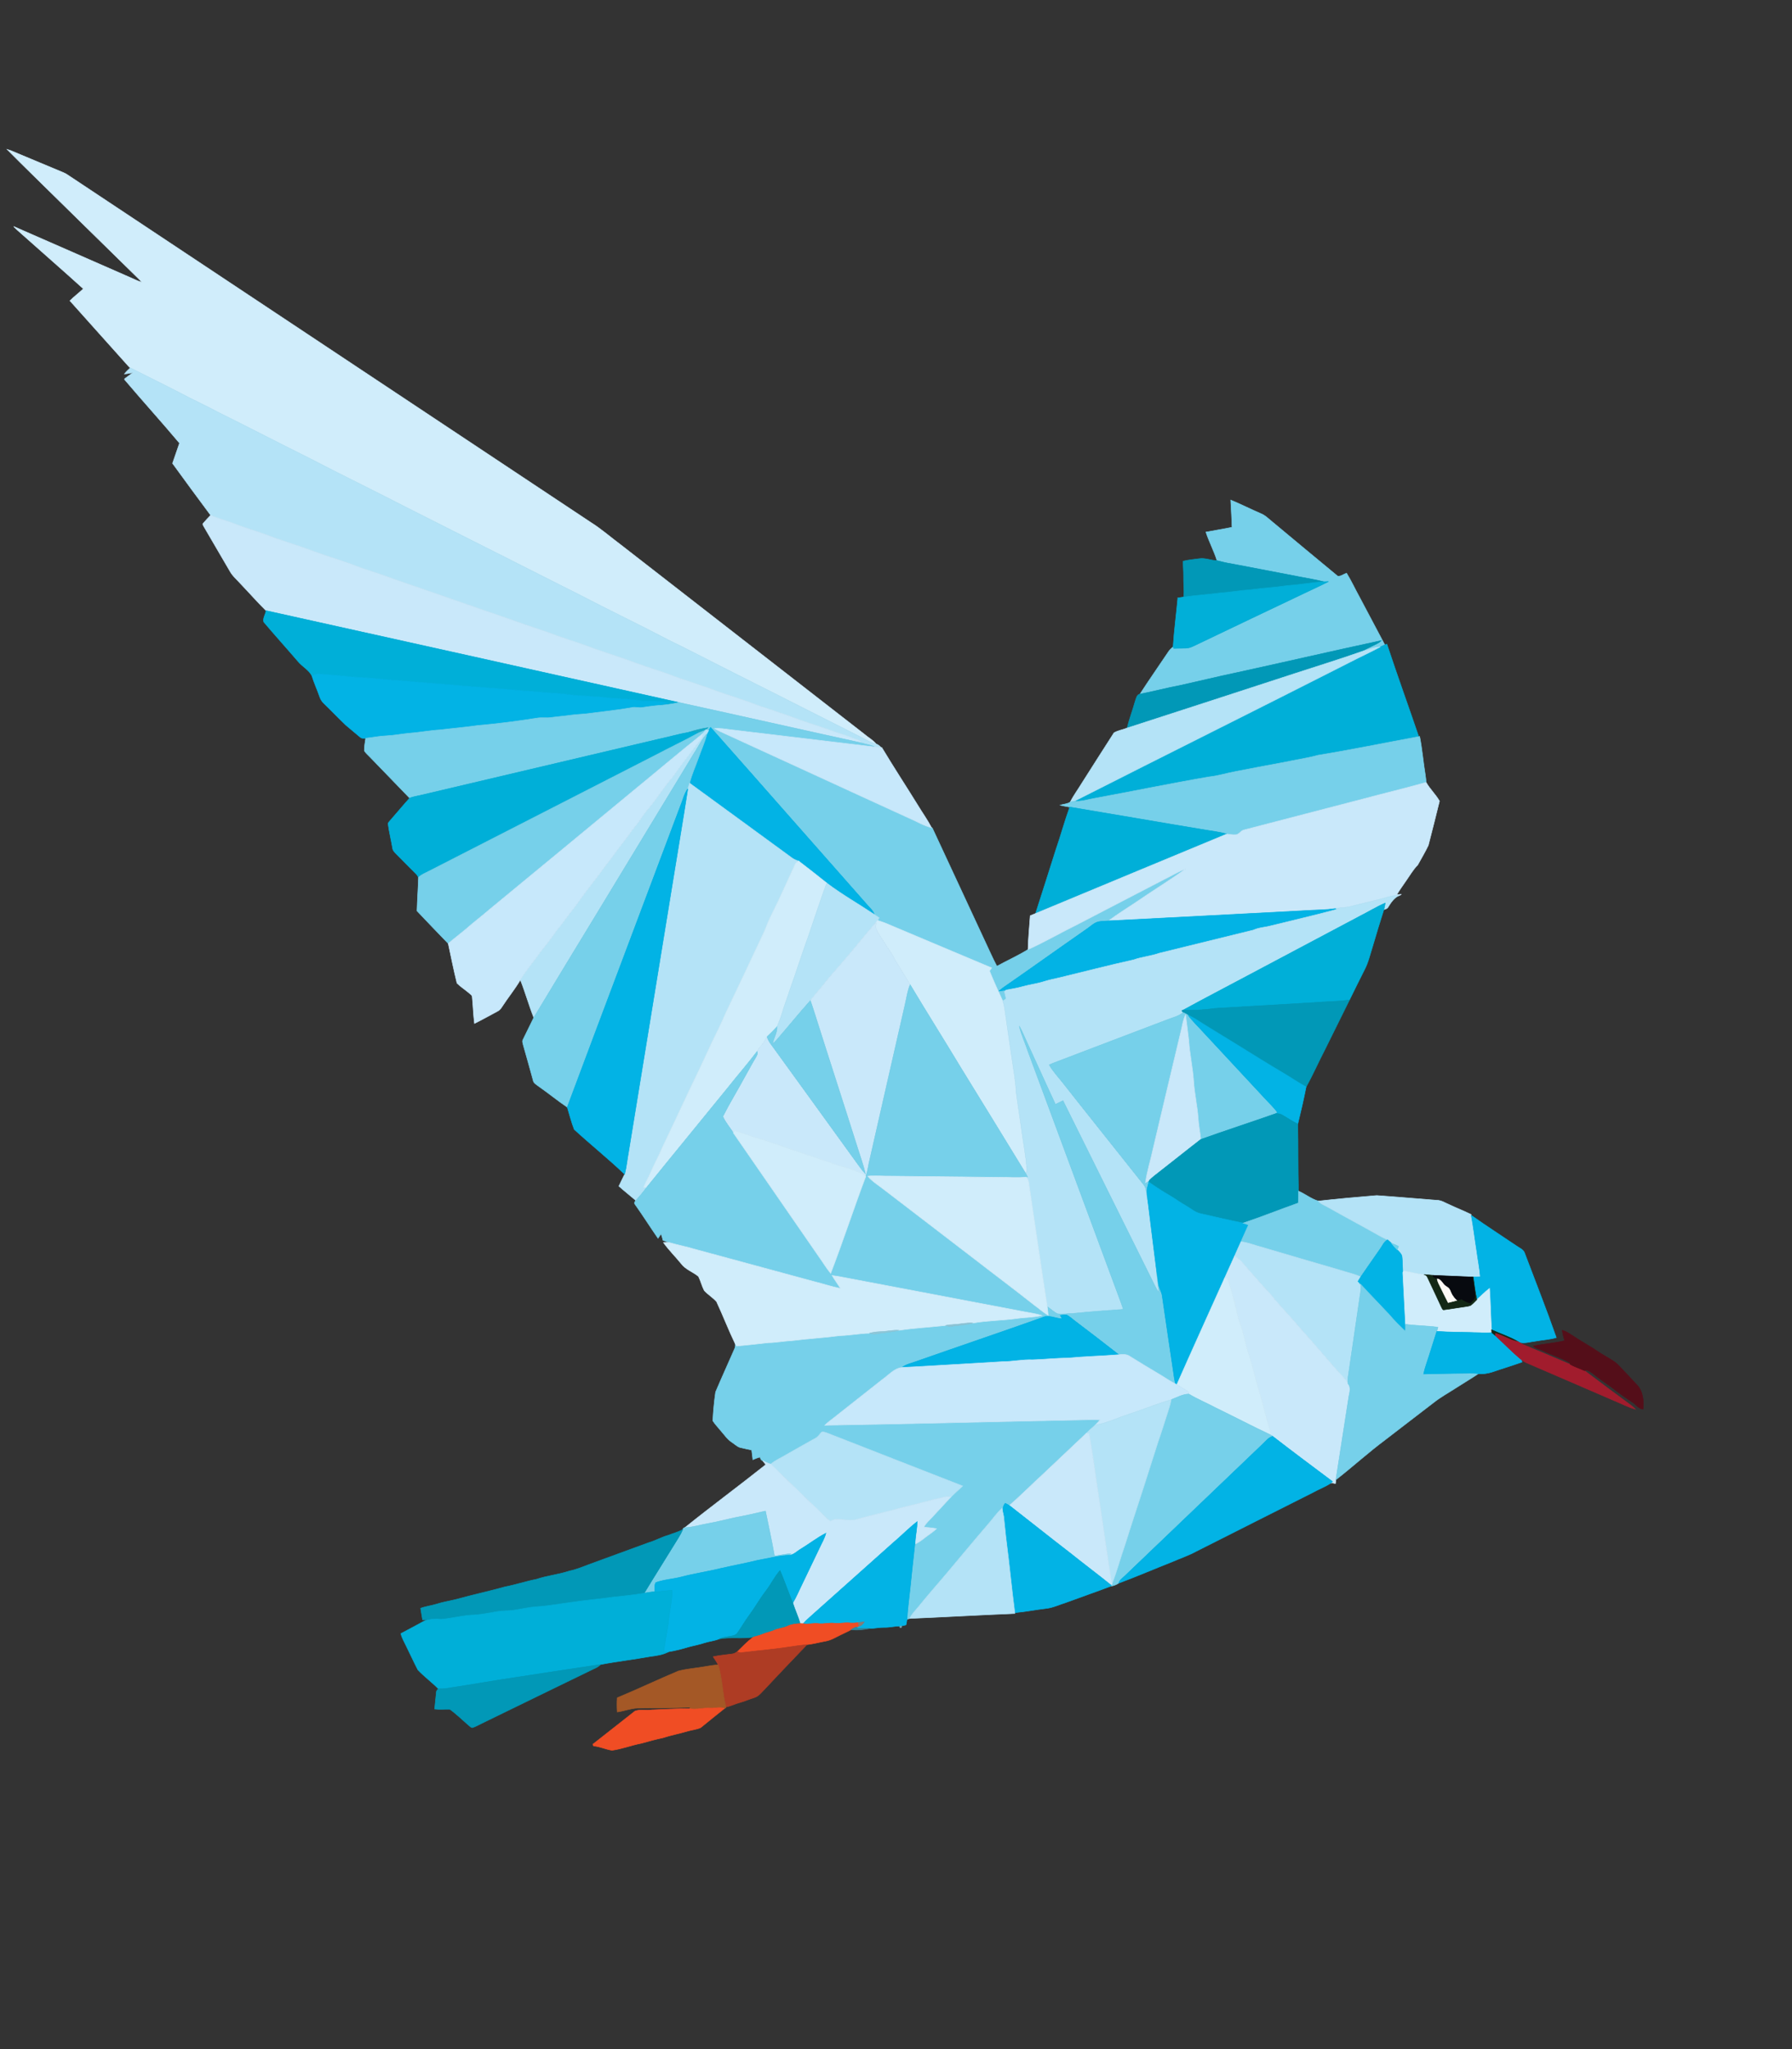 <?xml version="1.0" encoding="UTF-8" standalone="no"?>
<svg
   xmlns:dc="http://purl.org/dc/elements/1.1/"
   xmlns:cc="http://creativecommons.org/ns#"
   xmlns:rdf="http://www.w3.org/1999/02/22-rdf-syntax-ns#"
   xmlns:svg="http://www.w3.org/2000/svg"
   xmlns="http://www.w3.org/2000/svg"
   xmlns:sodipodi="http://sodipodi.sourceforge.net/DTD/sodipodi-0.dtd"
   xmlns:inkscape="http://www.inkscape.org/namespaces/inkscape"
   version="1.1"
   id="Layer_1"
   x="0px"
   y="0px"
   viewBox="0 0 350 400"
   enable-background="new 0 0 1472.488 1643.041"
   xml:space="preserve"
   sodipodi:docname="blue_bird.svg"
   inkscape:version="1.0.2 (e86c8708, 2021-01-15)"
   width="350"
   height="400"><rect x="0" y="0" width="350" height="400" fill="#333333" stroke="none"/><defs
   id="defs187" /><sodipodi:namedview
   pagecolor="#ffffff"
   bordercolor="#666666"
   borderopacity="1"
   objecttolerance="10"
   gridtolerance="10"
   guidetolerance="10"
   inkscape:pageopacity="0"
   inkscape:pageshadow="2"
   inkscape:window-width="1389"
   inkscape:window-height="679"
   id="namedview185"
   showgrid="false"
   inkscape:zoom="1.3340224"
   inkscape:cx="90.842632"
   inkscape:cy="316.34682"
   inkscape:window-x="2273"
   inkscape:window-y="264"
   inkscape:window-maximized="0"
   inkscape:current-layer="g182"
   inkscape:document-rotation="0" />
<g
   id="g182"
   transform="matrix(0.197,-0.03,0.03,0.202,-6.247,25.87)"
   inkscape:transform-center-x="-244.65656"
   inkscape:transform-center-y="220.65644">
	<path
   fill="#d0edfb"
   stroke="#d0edfb"
   stroke-width="0.5"
   d="m 35.456,21.553 c 1.115,0.491 2.211,1.011 3.279,1.606 15.986,9.514 32.02,18.963 48.016,28.458 2.145,1.266 3.987,2.948 5.82,4.611 151.681,133.956 303.372,267.904 455.053,401.86 9.25,7.729 17.111,16.912 25.709,25.331 69.491,71.296 139.096,142.479 208.616,213.747 3.373,3.93 7.804,6.963 10.506,11.451 -3.76,-1.389 -6.963,-3.798 -10.128,-6.17 C 739.168,672.515 696.046,642.545 652.821,612.708 637.373,602.013 622.058,591.128 606.468,580.65 579.909,561.772 552.812,543.679 526.215,524.849 475.006,489.484 423.948,453.893 372.729,418.538 343.496,397.941 313.81,378.024 284.643,357.342 257.366,338.663 230.401,319.54 203.077,300.946 c -11.659,-8.598 -23.923,-16.298 -35.639,-24.802 -14.541,-10.299 -29.365,-20.181 -43.925,-30.442 -0.964,-0.765 -1.559,-1.861 -2.258,-2.834 -15.504,-23.11 -31.188,-46.098 -46.665,-69.227 4.743,-3.392 9.93,-6.104 14.768,-9.363 -16.922,-20.191 -34.297,-40.013 -51.37,-60.081 -2.438,-2.919 -5.083,-5.678 -7.218,-8.834 35.506,21.769 70.928,43.688 106.406,65.504 3.241,1.965 6.34,4.195 9.836,5.726 -0.765,-1.238 -1.578,-2.447 -2.457,-3.6 C 122.682,134.781 100.829,106.549 79.032,78.28 64.538,59.345 49.761,40.619 35.456,21.553 Z"
   id="path10" />
	<path
   fill="#b4e3f7"
   stroke="#b4e3f7"
   stroke-width="0.5"
   d="m 123.513,245.702 c 14.56,10.261 29.384,20.144 43.925,30.442 11.716,8.503 23.98,16.204 35.639,24.802 27.324,18.594 54.289,37.717 81.566,56.396 29.167,20.682 58.853,40.599 88.086,61.196 51.219,35.355 102.277,70.947 153.486,106.311 26.597,18.83 53.694,36.924 80.253,55.801 15.59,10.478 30.905,21.362 46.353,32.058 43.226,29.837 86.347,59.807 129.506,89.739 3.165,2.371 6.368,4.781 10.128,6.17 1.861,0.765 3.099,2.447 4.299,3.997 -2.031,-0.35 -4.034,-0.794 -6,-1.408 -3.76,-2.731 -8.39,-3.656 -12.453,-5.763 -0.935,-3.382 -4.894,-4.006 -7.474,-5.726 -6.604,-3.997 -13.823,-6.774 -20.531,-10.563 -12.207,-6.434 -24.802,-12.131 -36.848,-18.878 -9.448,-4.734 -18.755,-9.751 -28.316,-14.257 -12.859,-7.237 -26.257,-13.445 -39.352,-20.219 -15.032,-8.513 -30.981,-15.306 -46.003,-23.847 -13.124,-6.708 -26.464,-13.02 -39.352,-20.191 -9.221,-4.658 -18.528,-9.165 -27.693,-13.927 -10.346,-5.933 -21.249,-10.818 -31.803,-16.364 -6.434,-3.297 -12.708,-6.897 -19.246,-10.006 -15.807,-7.662 -31.122,-16.27 -46.92,-23.961 -28.118,-14.418 -56.16,-28.987 -84.363,-43.254 -9.004,-4.97 -18.263,-9.42 -27.438,-14.049 -6.992,-3.279 -13.501,-7.455 -20.493,-10.724 -8.551,-4.375 -17.243,-8.484 -25.727,-12.972 -12.5,-6.944 -25.501,-12.916 -38.18,-19.511 -11.744,-6.737 -24.206,-12.113 -36.017,-18.736 -7.332,-4.119 -15.183,-7.285 -22.373,-11.65 -9.892,-18.141 -19.832,-36.272 -29.507,-54.535 3.203,-6.047 6.472,-12.046 9.675,-18.093 -14.371,-22.865 -29.648,-45.172 -44.123,-67.97 l 0.227,-0.784 c 2.901,-1.625 5.981,-2.901 8.834,-4.611 -2.806,0.076 -5.603,0.283 -8.399,0.085 1.986,-1.947 4.348,-3.43 6.634,-4.998 z"
   id="path12" />
	<path
   fill="#c9e8fa"
   stroke="#c9e8fa"
   stroke-width="0.5"
   d="m 171.916,403.071 c 2.646,-2.286 5.461,-4.365 8.258,-6.463 7.19,4.365 15.042,7.53 22.373,11.65 11.81,6.623 24.272,11.999 36.017,18.736 12.679,6.595 25.68,12.566 38.18,19.511 8.484,4.488 17.177,8.598 25.727,12.972 6.992,3.269 13.501,7.445 20.493,10.724 9.174,4.63 18.433,9.08 27.438,14.049 28.203,14.267 56.245,28.836 84.363,43.254 15.797,7.691 31.113,16.298 46.92,23.961 6.538,3.108 12.812,6.708 19.246,10.006 10.554,5.546 21.457,10.431 31.803,16.364 9.165,4.762 18.471,9.269 27.693,13.927 12.887,7.171 26.228,13.483 39.352,20.191 15.023,8.541 30.971,15.334 46.003,23.847 13.095,6.774 26.493,12.982 39.352,20.219 9.562,4.507 18.868,9.524 28.316,14.257 12.046,6.746 24.641,12.443 36.848,18.878 6.708,3.789 13.927,6.567 20.531,10.563 2.579,1.72 6.538,2.343 7.474,5.726 C 721.217,684.09 664.301,662.284 607.206,640.978 478.219,592.178 349.204,543.463 220.18,494.777 c -7.19,-9.344 -13.681,-19.237 -20.607,-28.789 -2.986,-4.573 -6.878,-8.645 -8.815,-13.823 -6.217,-15.155 -12.377,-30.329 -18.651,-45.455 -0.266,-1.117 -1.636,-2.808 -0.191,-3.639 z"
   id="path14" />
	<path
   fill="#00afd8"
   stroke="#00afd8"
   stroke-width="0.5"
   d="m 220.178,494.775 c 129.025,48.687 258.04,97.401 387.026,146.201 -7.672,0.624 -15.41,0.321 -23.072,-0.312 4.233,-0.302 8.466,-0.425 12.698,-0.576 -7.833,-3.741 -16.676,-4.384 -25.104,-5.933 -10.402,-3.477 -21.221,-5.395 -31.925,-7.691 -7.483,-2.277 -15.24,-3.354 -22.78,-5.395 -9.391,-1.238 -18.282,-4.648 -27.541,-6.5 -10.128,-2.05 -20.068,-4.885 -30.225,-6.774 -21.844,-5.518 -43.925,-10.053 -65.826,-15.316 -16.326,-3.893 -32.757,-7.341 -49.055,-11.395 -7.899,-1.984 -15.986,-3.212 -23.819,-5.47 -8.692,-2.39 -17.583,-3.902 -26.379,-5.82 -10.327,-2.901 -20.862,-5.008 -31.283,-7.54 -2.57,-0.784 -5.187,-0.094 -7.634,0.728 -2.192,-6.255 -7.984,-10.081 -11.376,-15.58 -9.108,-14.163 -18.632,-28.08 -27.617,-42.309 -0.538,-3.676 2.835,-6.869 3.912,-10.318 z"
   id="path16" />
	<path
   fill="#76d0ea"
   stroke="#76d0ea"
   stroke-width="0.5"
   d="m 1171.318,529.119 c 9.212,5.395 17.97,11.517 27.107,17.054 4.157,2.315 6.954,6.264 10.176,9.647 18.537,20.2 36.914,40.571 55.546,60.686 2.929,0.737 6.019,-1.134 8.976,-1.606 3.524,8.107 6.066,16.619 9.231,24.868 5.839,16.147 11.735,32.256 17.526,48.413 -1.606,0.368 -3.175,0.831 -4.743,1.266 -6.85,-0.841 -13.558,1.162 -20.304,1.994 4.044,-1.313 8.069,-2.702 12.16,-3.883 3.43,-1.077 7.077,-1.786 10.062,-3.94 -48.214,2.834 -96.381,6.472 -144.586,9.467 -18.981,1.049 -37.925,2.693 -56.888,3.94 -13.426,0.425 -26.786,1.927 -40.202,2.419 10.875,-12.018 22.232,-23.602 33.286,-35.468 1.559,-1.842 3.59,-3.137 5.641,-4.375 0.123,0.387 0.387,1.143 0.51,1.521 3.93,0.548 7.87,1.068 11.82,1.502 4.015,0.491 7.87,-1.039 11.668,-2.116 37.405,-11.158 74.867,-22.147 112.311,-33.182 7.927,-2.343 15.901,-4.516 23.753,-7.115 -1.568,-0.18 -3.118,-0.34 -4.658,-0.501 -7.53,-3.127 -15.344,-5.489 -23.025,-8.201 -21.344,-7.313 -42.602,-14.862 -63.974,-22.099 -4.573,-1.398 -9.004,-3.165 -13.388,-5.026 -1.568,-9.656 -4.989,-18.925 -6.67,-28.562 8.673,-0.17 17.337,-0.472 26.011,-0.775 1.067,-8.619 1.766,-17.283 2.654,-25.928 z"
   id="path18" />
	<path
   fill="#02b3e5"
   stroke="#02b3e5"
   stroke-width="0.5"
   d="m 255.259,562.981 c 2.447,-0.822 5.064,-1.512 7.634,-0.728 10.421,2.532 20.956,4.639 31.283,7.54 8.796,1.918 17.687,3.43 26.379,5.82 7.833,2.258 15.92,3.486 23.819,5.47 16.298,4.053 32.729,7.502 49.055,11.395 21.901,5.263 43.981,9.798 65.826,15.316 10.157,1.89 20.096,4.724 30.225,6.774 9.259,1.852 18.15,5.263 27.541,6.5 7.54,2.041 15.297,3.118 22.78,5.395 10.705,2.296 21.523,4.214 31.925,7.691 8.428,1.549 17.271,2.192 25.104,5.933 -4.233,0.151 -8.466,0.274 -12.698,0.576 -4.346,-0.198 -8.702,-0.236 -13.048,-0.236 -3.534,0.189 -6.746,-1.814 -10.289,-1.417 -13.577,0.378 -27.145,-0.387 -40.703,-0.605 -6.642,0.076 -13.218,-1.02 -19.851,-1.02 -6.302,-0.028 -12.585,-0.548 -18.887,-0.624 -4.45,0.038 -8.73,-1.417 -13.161,-1.483 -19.87,0.113 -39.749,-0.283 -59.58,-1.559 -12.292,-0.057 -24.556,-0.935 -36.848,-1.257 -10.365,-0.973 -20.777,-0.491 -31.141,-1.323 -7.275,-0.397 -14.579,-0.057 -21.825,-0.813 -6.793,-0.765 -13.634,-0.34 -20.436,-0.642 -1.899,-0.208 -4.11,-0.34 -5.338,-2.013 -3.997,-4.516 -8.154,-8.881 -12.132,-13.398 -6.122,-7.766 -11.905,-15.788 -18.018,-23.545 -1.701,-2.06 -2.778,-4.554 -3.212,-7.171 -1.267,-6.904 -3.469,-13.612 -4.404,-20.576 z"
   id="path20" />
	<path
   fill="#0198b7"
   stroke="#0198b7"
   stroke-width="0.5"
   d="m 1116.386,580.035 c 5.3,-0.557 10.648,-0.104 15.967,-0.057 5.981,-0.019 11.149,3.467 16.969,4.403 4.384,1.861 8.815,3.628 13.388,5.026 21.372,7.237 42.63,14.786 63.974,22.099 7.681,2.712 15.495,5.074 23.025,8.201 -11.99,-1.03 -24.046,-0.643 -36.035,-1.653 -12.027,-0.009 -23.989,-1.153 -35.998,-1.342 -10.043,-0.916 -20.134,-0.51 -30.177,-1.37 -11.914,-0.161 -23.791,-1.351 -35.705,-1.332 1.682,-6.406 1.625,-13.076 2.816,-19.558 0.784,-4.789 1.011,-9.636 1.776,-14.417 z"
   id="path22" />
	<path
   fill="#01afd8"
   stroke="#01afd8"
   stroke-width="0.5"
   d="m 1105.946,613.973 c 1.937,-0.038 3.883,-0.038 5.848,0.038 11.914,-0.019 23.791,1.172 35.705,1.332 10.043,0.86 20.134,0.454 30.177,1.37 12.009,0.189 23.97,1.332 35.998,1.342 11.99,1.011 24.046,0.624 36.035,1.653 1.54,0.161 3.09,0.321 4.658,0.501 -7.852,2.598 -15.826,4.771 -23.753,7.115 -37.443,11.035 -74.905,22.024 -112.311,33.182 -3.798,1.077 -7.653,2.608 -11.668,2.116 -3.949,-0.435 -7.889,-0.954 -11.82,-1.502 -0.123,-0.378 -0.387,-1.134 -0.51,-1.521 3.346,-15.306 7.824,-30.405 11.641,-45.626 z"
   id="path24" />
	<path
   fill="#76d0ea"
   stroke="#76d0ea"
   stroke-width="0.5"
   d="m 298.362,629.686 c 6.803,0.302 13.643,-0.123 20.436,0.642 7.247,0.756 14.55,0.416 21.825,0.813 10.365,0.831 20.777,0.35 31.141,1.323 12.292,0.321 24.556,1.2 36.848,1.257 19.832,1.276 39.711,1.672 59.58,1.559 4.431,0.066 8.711,1.521 13.161,1.483 6.302,0.076 12.585,0.595 18.887,0.624 6.633,0 13.209,1.096 19.851,1.02 13.558,0.217 27.126,0.983 40.703,0.605 3.543,-0.397 6.755,1.606 10.289,1.417 4.346,0 8.702,0.038 13.048,0.236 7.662,0.633 15.401,0.935 23.072,0.312 57.095,21.306 114.011,43.112 171.097,64.465 4.063,2.107 8.692,3.033 12.453,5.763 -46.211,-12.415 -92.403,-24.962 -138.615,-37.434 -4.62,-1.342 -9.269,-2.74 -14.087,-3.108 1.644,1.313 3.316,2.598 5.093,3.742 56.935,36.234 113.652,72.808 170.597,109.032 6.793,4.034 12.963,9.278 20.361,12.207 l 0.661,0.255 c 12.887,42.394 25.699,84.816 38.558,127.229 1.238,4.327 2.702,8.588 4.204,12.84 10.818,-3.855 21.958,-6.869 32.577,-11.253 17.583,-4.856 34.646,-11.432 52.078,-16.818 30.026,-10.034 60.072,-19.974 90.126,-29.922 7.502,-2.22 14.739,-5.357 22.449,-6.831 -17.252,8.494 -35.043,15.835 -52.428,24.065 -9.637,4.488 -19.52,8.503 -28.968,13.379 1.975,0.454 3.959,0.926 5.971,1.313 -5.13,-0.387 -10.251,-1.068 -15.382,-1.332 -5.442,-0.265 -9.845,3.449 -14.579,5.518 -29.762,14.295 -59.325,28.997 -89.115,43.225 -1.445,0.718 -2.844,1.512 -4.233,2.324 2.315,0.104 4.648,0.18 6.982,0.161 -0.444,0.359 -1.342,1.087 -1.795,1.446 0.293,2.258 0.359,4.535 0.605,6.812 -1.219,0.51 -2.409,1.058 -3.6,1.606 -3.08,-10.034 -5.971,-20.134 -8.494,-30.31 0.831,-0.86 1.672,-1.71 2.523,-2.551 -32.152,-19.284 -64.465,-38.294 -96.598,-57.606 -2.343,-1.332 -4.781,-2.485 -7.181,-3.675 0.652,-0.727 1.276,-1.474 1.909,-2.211 -1.427,-1.276 -2.825,-2.57 -4.223,-3.845 -0.709,-3.921 -3.486,-6.916 -5.565,-10.138 -42.205,-63.378 -84.042,-126.993 -126.294,-190.334 -0.803,0.898 -1.606,1.795 -2.353,2.74 -0.595,-0.302 -1.776,-0.907 -2.362,-1.209 0.699,-0.52 1.398,-1.049 2.107,-1.559 -6.453,0 -12.897,0.567 -19.265,1.625 -10.015,0.17 -19.945,1.568 -29.932,2.097 -79.667,6.321 -159.334,12.491 -239.002,18.792 -3.704,0.217 -7.455,0.265 -11.092,1.077 -10.856,-14.777 -21.684,-29.573 -32.483,-44.397 -1.578,-2.249 -3.524,-4.28 -4.649,-6.803 0.457,-4.015 1.941,-7.823 3.103,-11.668 z"
   id="path26" />
	<path
   fill="#15aac7"
   stroke="#15aac7"
   stroke-width="0.5"
   d="m 612.42,670.587 c 6.368,-1.058 12.812,-1.625 19.265,-1.625 -0.709,0.51 -1.408,1.039 -2.107,1.559 l -0.586,0.435 c -2.438,0.586 -4.904,1.011 -7.322,1.653 -2.797,-1.672 -6.085,-1.909 -9.25,-2.022 z"
   id="path28" />
	<path
   fill="#02b3e5"
   stroke="#02b3e5"
   stroke-width="0.5"
   d="m 631.94,671.73 c 0.746,-0.945 1.55,-1.842 2.353,-2.74 42.252,63.341 84.089,126.955 126.294,190.334 2.079,3.222 4.856,6.217 5.565,10.138 -13.794,-12.273 -28.552,-23.488 -41.61,-36.565 -7.927,-8.305 -15.826,-16.638 -23.951,-24.745 -2.579,-1.181 -4.998,-2.702 -6.935,-4.771 -29.148,-28.307 -58.522,-56.377 -87.708,-84.646 3.335,-7.88 8.154,-15.013 12.226,-22.506 3.827,-7.237 8.598,-13.974 11.659,-21.599 0.68,-0.982 1.37,-1.965 2.107,-2.9 z"
   id="path30" />
	<path
   fill="#00afd8"
   stroke="#00afd8"
   stroke-width="0.5"
   d="m 582.488,672.684 c 9.987,-0.529 19.917,-1.927 29.932,-2.097 3.165,0.113 6.453,0.35 9.25,2.022 -14.9,5.357 -30.111,9.788 -45.096,14.89 -78.647,25.567 -157.256,51.247 -235.893,76.842 -3.779,1.247 -7.804,2.069 -11.13,4.375 -0.557,-1.304 -1.105,-2.617 -1.946,-3.741 -5.376,-6.916 -10.487,-14.021 -15.779,-20.984 -1.521,-2.079 -3.439,-4.204 -3.222,-6.963 -0.198,-7.577 -0.945,-15.145 -0.831,-22.723 -0.161,-1.531 1.342,-2.277 2.277,-3.165 7.511,-6.122 14.758,-12.576 22.345,-18.585 3.638,-0.813 7.388,-0.86 11.092,-1.077 79.666,-6.303 159.334,-12.473 239.001,-18.794 z"
   id="path32" />
	<path
   fill="#76d0ea"
   stroke="#76d0ea"
   stroke-width="0.5"
   d="m 621.669,672.609 c 2.419,-0.642 4.885,-1.068 7.322,-1.653 -1.257,1.03 -2.447,2.135 -3.694,3.175 -26.238,14.824 -52.05,30.395 -78.137,45.484 -50.86,29.781 -101.719,59.571 -152.654,89.238 -8.768,5.442 -17.942,10.195 -26.644,15.75 -6.283,3.732 -12.755,7.124 -18.991,10.941 -8.673,-11.678 -17.092,-23.545 -25.605,-35.327 1.909,-10.535 4.318,-20.975 6.283,-31.5 3.326,-2.305 7.351,-3.127 11.13,-4.375 78.637,-25.595 157.246,-51.275 235.893,-76.842 14.986,-5.103 30.198,-9.534 45.097,-14.891 z"
   id="path34" />
	<path
   fill="#b4e3f7"
   stroke="#b4e3f7"
   stroke-width="0.5"
   d="m 628.992,670.955 0.586,-0.435 c 0.586,0.302 1.767,0.907 2.362,1.209 -0.737,0.935 -1.427,1.918 -2.107,2.901 -5.943,4.497 -9.949,10.903 -15.013,16.279 -37.16,43.471 -74.263,86.99 -111.385,130.498 -27.438,32.143 -54.988,64.191 -82.294,96.457 -3.014,-12.424 -4.573,-25.179 -7.587,-37.594 7.086,-8.466 15.769,-15.419 23.365,-23.394 5.197,-4.875 10.629,-9.514 15.58,-14.645 3.741,-4.148 8.277,-7.455 12.113,-11.498 5.404,-5.641 11.565,-10.478 16.874,-16.204 10.497,-10.61 21.731,-20.465 32.266,-31.028 6.859,-6.047 12.991,-12.859 19.832,-18.925 5.017,-4.422 9.373,-9.543 14.503,-13.842 4.412,-3.77 7.88,-8.503 12.358,-12.207 10.667,-8.815 19.586,-19.51 30.244,-28.326 10.743,-11.017 22.128,-21.362 33.125,-32.114 1.219,-0.973 1.587,-2.466 1.483,-3.959 1.248,-1.037 2.438,-2.143 3.695,-3.173 z"
   id="path36" />
	<path
   fill="#c7e8fb"
   stroke="#c7e8fb"
   stroke-width="0.5"
   d="m 638.053,670.662 c 4.819,0.368 9.467,1.767 14.087,3.108 46.211,12.472 92.403,25.019 138.615,37.434 1.965,0.614 3.968,1.058 6,1.408 l 0.633,0.113 c 8.579,20.247 18.008,40.127 26.861,60.261 3.241,7.568 7.133,14.881 9.854,22.657 -7.398,-2.929 -13.568,-8.173 -20.361,-12.207 -56.944,-36.224 -113.662,-72.798 -170.597,-109.032 -1.776,-1.143 -3.448,-2.428 -5.092,-3.742 z"
   id="path38" />
	<path
   fill="#c7e8fb"
   stroke="#c7e8fb"
   stroke-width="0.5"
   d="m 547.161,719.614 c 26.086,-15.089 51.899,-30.659 78.137,-45.484 0.104,1.493 -0.265,2.986 -1.483,3.959 -10.998,10.752 -22.383,21.098 -33.125,32.114 -10.658,8.815 -19.577,19.51 -30.244,28.326 -4.478,3.704 -7.946,8.437 -12.358,12.207 -5.13,4.299 -9.486,9.42 -14.503,13.842 -6.841,6.066 -12.972,12.878 -19.832,18.925 -10.535,10.563 -21.769,20.417 -32.266,31.028 -5.31,5.726 -11.47,10.563 -16.874,16.204 -3.836,4.044 -8.371,7.351 -12.113,11.498 -4.951,5.13 -10.384,9.769 -15.58,14.645 -7.596,7.974 -16.279,14.928 -23.365,23.394 -6.595,7.993 -14.465,14.843 -21.419,22.524 -1.502,1.738 -3.26,3.345 -5.546,3.949 -7.946,2.683 -15.788,5.678 -23.8,8.135 0.161,-8.343 1.19,-16.629 1.616,-24.943 0.482,-2.173 -1.587,-3.458 -2.749,-4.932 -3.26,-3.647 -7.067,-6.812 -10.015,-10.714 -1.323,-12.868 -1.88,-25.831 -2.768,-38.747 6.236,-3.817 12.708,-7.209 18.991,-10.941 8.702,-5.556 17.876,-10.308 26.644,-15.75 50.933,-29.669 101.792,-59.459 152.652,-89.239 z"
   id="path40" />
	<path
   fill="#76d0ea"
   stroke="#76d0ea"
   stroke-width="0.5"
   d="m 614.819,690.91 c 5.064,-5.376 9.07,-11.782 15.013,-16.279 -3.061,7.625 -7.833,14.361 -11.659,21.599 -4.072,7.492 -8.891,14.626 -12.226,22.506 -0.765,1.71 -1.616,3.383 -2.523,5.026 -4.459,4.431 -6.595,10.469 -9.93,15.675 -50.869,89.342 -102.04,178.524 -152.787,267.932 -8.475,-7.625 -16.223,-16.015 -24.603,-23.753 -1.842,-1.984 -4.62,-3.647 -4.63,-6.67 -1.436,-11.451 -2.882,-22.902 -4.45,-34.335 -0.094,-1.861 -0.803,-4.006 0.539,-5.565 4.497,-6.415 9.032,-12.802 13.577,-19.18 27.305,-32.266 54.856,-64.314 82.294,-96.457 37.123,-43.51 74.226,-87.028 111.385,-130.499 z"
   id="path42" />
	<path
   fill="#0198b7"
   stroke="#0198b7"
   stroke-width="0.5"
   d="m 1152.469,693.083 c 48.205,-2.995 96.372,-6.633 144.586,-9.467 -2.986,2.154 -6.633,2.863 -10.062,3.94 -4.091,1.181 -8.116,2.57 -12.16,3.883 -21.608,3.968 -43.367,7.124 -65.06,10.629 -57.199,9.306 -114.427,18.415 -171.655,27.56 3.307,-8.371 8.012,-16.1 11.669,-24.31 1.379,-2.239 2.39,-5.962 5.593,-5.877 13.416,-0.491 26.776,-1.994 40.202,-2.419 18.962,-1.246 37.906,-2.89 56.887,-3.939 z"
   id="path44" />
	<path
   fill="#00afd8"
   stroke="#00afd8"
   stroke-width="0.5"
   d="m 1295.137,689.445 c 1.568,-0.435 3.137,-0.898 4.743,-1.266 0.529,-0.094 1.568,-0.283 2.097,-0.387 5.461,30.726 11.839,61.281 17.574,91.959 -33.399,1.02 -66.789,2.721 -100.217,3.08 -11.092,1.275 -22.269,1.105 -33.399,1.767 -15.986,0.435 -31.954,1.134 -47.931,1.691 -9.136,0.208 -18.207,1.71 -27.353,1.285 -37.934,0.671 -75.822,2.674 -113.737,3.789 -6.888,0.104 -13.861,1.427 -20.663,-0.161 95.55,-30.773 191.364,-60.742 286.894,-91.581 10.62,-3.533 21.419,-6.481 31.992,-10.176 z"
   id="path46" />
	<path
   fill="#b4e3f7"
   stroke="#b4e3f7"
   stroke-width="0.5"
   d="m 1274.833,691.439 c 6.746,-0.831 13.454,-2.834 20.304,-1.994 -10.573,3.694 -21.372,6.642 -31.992,10.176 -95.531,30.839 -191.345,60.809 -286.894,91.581 -1.323,0.028 -2.627,0.057 -3.921,0.18 3.987,-5.659 9.07,-10.459 13.539,-15.741 12.944,-14.427 25.727,-29.006 38.747,-43.348 4.167,-1.739 9.061,-1.606 13.501,-2.664 57.228,-9.146 114.455,-18.254 171.655,-27.56 21.693,-3.506 43.453,-6.662 65.061,-10.63 z"
   id="path48" />
	<path
   fill="#b4e3f7"
   stroke="#b4e3f7"
   stroke-width="0.5"
   d="m 603.425,723.761 c 0.907,-1.644 1.757,-3.316 2.523,-5.026 29.185,28.269 58.56,56.34 87.708,84.646 1.937,2.069 4.356,3.59 6.935,4.771 -1.389,0.661 -3.023,1.058 -3.949,2.381 -10.421,15.363 -20.465,31 -31.378,46.032 -4.252,5.943 -7.474,12.547 -11.895,18.386 -15.098,22.317 -30.442,44.463 -45.758,66.638 -5.452,8.645 -11.385,16.96 -17.29,25.293 -9.042,13.568 -18.33,26.975 -27.664,40.344 -11.527,17.101 -23.365,33.976 -34.987,51.011 -4.743,7.729 -10.459,14.786 -15.306,22.439 -2.834,4.582 -6.34,8.702 -9.165,13.303 0.746,0.151 2.23,0.444 2.967,0.595 -3.93,3.817 -8.078,7.407 -12.349,10.856 -4.734,-5.414 -9.779,-10.535 -14.418,-16.024 2.334,-3.543 4.923,-6.926 7.313,-10.431 2.872,-6.727 4.601,-13.889 7.077,-20.767 27.919,-84.873 55.707,-169.784 83.56,-254.667 8.672,-26.596 17.582,-53.117 26.076,-79.78 z"
   id="path50" />
	<path
   fill="#02b3e5"
   stroke="#02b3e5"
   stroke-width="0.5"
   d="m 593.495,739.436 c 3.335,-5.206 5.471,-11.243 9.93,-15.675 -8.494,26.663 -17.404,53.184 -26.077,79.781 -27.853,84.883 -55.64,169.793 -83.56,254.667 -2.475,6.878 -4.204,14.04 -7.077,20.767 -13.53,-17.035 -28.59,-32.861 -42.441,-49.613 -1.729,-7.218 -2.4,-14.673 -3.562,-21.995 50.746,-89.408 101.918,-178.59 152.787,-267.932 z"
   id="path52" />
	<path
   fill="#76d0ea"
   stroke="#76d0ea"
   stroke-width="0.5"
   d="m 1319.551,779.751 0.935,-0.076 c 0.586,12.519 -0.246,25.047 -0.066,37.576 0.01,2.268 -0.095,4.545 -0.293,6.812 -20.663,2.513 -41.421,4.204 -62.112,6.434 -40.325,4.025 -80.64,8.21 -120.975,12.245 -3.534,-0.009 -5.792,3.93 -9.382,3.382 -2.816,-0.302 -5.508,-1.209 -8.201,-1.965 -6.784,-3.052 -14.012,-4.885 -21.06,-7.181 -42.489,-13.483 -84.854,-27.381 -127.333,-40.892 -3.023,-1.02 -6.085,-1.937 -9.004,-3.212 3.411,-0.529 7.048,0.019 10.27,-1.493 1.294,-0.123 2.598,-0.151 3.921,-0.18 6.803,1.587 13.775,0.265 20.663,0.161 37.916,-1.115 75.803,-3.118 113.737,-3.789 9.146,0.425 18.216,-1.077 27.353,-1.285 15.977,-0.557 31.944,-1.257 47.931,-1.691 11.13,-0.661 22.307,-0.491 33.399,-1.767 33.427,-0.358 66.817,-2.058 100.217,-3.079 z"
   id="path54" />
	<path
   fill="#00afd8"
   stroke="#00afd8"
   stroke-width="0.5"
   d="m 971.064,796.087 c 42.479,13.511 84.845,27.409 127.333,40.892 7.048,2.296 14.276,4.129 21.06,7.181 -65.636,15.779 -131.235,31.699 -196.853,47.572 9.599,-19.019 19.255,-38.01 28.751,-57.086 6.802,-12.727 12.698,-25.936 19.709,-38.559 z"
   id="path56" />
	<path
   fill="#d0edfb"
   stroke="#d0edfb"
   stroke-width="0.5"
   d="m 696.641,810.534 c 0.926,-1.323 2.56,-1.72 3.949,-2.381 8.125,8.107 16.024,16.44 23.951,24.745 -8.806,15.561 -16.865,31.51 -25.274,47.279 -8.749,15.618 -16.638,31.689 -25.321,47.345 -3.874,7.729 -8.305,15.164 -11.98,22.997 -1.786,3.845 -4.101,7.398 -6.321,10.998 -3.609,2.797 -7.275,5.518 -11.092,8.04 -2.305,2.258 -3.921,5.168 -6.491,7.19 -1.956,1.531 -3.949,3.099 -5.263,5.253 -10.818,10.27 -22.326,19.803 -33.352,29.847 -31.028,27.645 -62.301,55.017 -93.282,82.728 -0.737,-0.151 -2.22,-0.444 -2.967,-0.595 2.825,-4.601 6.33,-8.721 9.165,-13.303 4.847,-7.653 10.563,-14.711 15.306,-22.439 11.621,-17.035 23.46,-33.91 34.987,-51.011 9.335,-13.369 18.622,-26.776 27.664,-40.344 5.905,-8.333 11.839,-16.648 17.29,-25.293 15.316,-22.175 30.659,-44.321 45.758,-66.638 4.422,-5.839 7.644,-12.443 11.895,-18.386 10.913,-15.033 20.956,-30.67 31.378,-46.032 z"
   id="path58" />
	<path
   fill="#c9e8fa"
   stroke="#c9e8fa"
   stroke-width="0.5"
   d="m 1258.015,830.498 c 20.692,-2.23 41.449,-3.921 62.112,-6.434 2.683,6.888 7.559,12.764 10.251,19.605 -5.593,13.445 -11.394,26.823 -17.177,40.193 -4.053,5.886 -8.702,11.376 -13.105,17.007 -5.291,3.808 -9.325,8.976 -13.889,13.568 -3.571,3.827 -7.379,7.455 -10.705,11.499 1.531,0.076 3.061,0.179 4.62,0.331 -1.03,0.293 -1.984,1.172 -3.08,0.945 -2.816,-0.718 -5.735,-0.973 -8.607,-0.501 -13.199,1.729 -26.502,2.39 -39.739,3.76 -4.828,0.463 -9.628,-0.51 -14.446,-0.236 -9.741,0.066 -19.388,-1.568 -29.063,-2.334 -61.971,-5.877 -123.904,-12.028 -185.856,-17.999 -2.012,-0.387 -3.997,-0.86 -5.971,-1.313 9.448,-4.875 19.331,-8.891 28.968,-13.379 17.385,-8.229 35.176,-15.571 52.428,-24.065 -7.71,1.474 -14.947,4.611 -22.449,6.831 -30.055,9.949 -60.1,19.888 -90.126,29.922 -17.432,5.385 -34.495,11.961 -52.078,16.818 1.842,-10.658 4.648,-21.126 6.992,-31.68 1.833,-0.425 3.666,-0.869 5.508,-1.304 65.618,-15.873 131.217,-31.793 196.853,-47.572 2.693,0.756 5.386,1.663 8.201,1.965 3.59,0.548 5.848,-3.392 9.382,-3.382 40.335,-4.035 80.651,-8.22 120.976,-12.245 z"
   id="path60" />
	<path
   fill="#b4e3f7"
   stroke="#b4e3f7"
   stroke-width="0.5"
   d="m 724.541,832.897 c 13.057,13.076 27.815,24.291 41.61,36.565 1.398,1.275 2.797,2.57 4.223,3.845 -0.633,0.737 -1.257,1.483 -1.909,2.211 -0.265,0.246 -0.813,0.756 -1.086,1.011 -11.036,9.051 -21.561,18.755 -32.502,27.938 -8.088,7.039 -16.563,13.643 -24.603,20.748 -6,5.678 -12.604,10.667 -18.547,16.411 -13.039,10.554 -25.567,21.721 -38.445,32.464 -1.427,1.134 -2.948,2.135 -4.469,3.137 1.739,-5.499 6.17,-9.873 6.831,-15.712 2.22,-3.6 4.535,-7.152 6.321,-10.998 3.675,-7.833 8.107,-15.268 11.98,-22.997 8.683,-15.656 16.572,-31.727 25.321,-47.345 8.41,-15.768 16.47,-31.716 25.275,-47.278 z"
   id="path62" />
	<path
   fill="#d0edfb"
   stroke="#d0edfb"
   stroke-width="0.5"
   d="m 767.38,876.529 c 0.274,-0.255 0.822,-0.765 1.086,-1.011 2.4,1.19 4.837,2.343 7.181,3.675 32.133,19.312 64.446,38.322 96.598,57.606 -0.85,0.841 -1.691,1.691 -2.523,2.551 2.523,10.176 5.414,20.276 8.494,30.31 0.699,3.316 0.746,6.718 0.746,10.109 -0.198,15.429 -0.038,30.858 -0.142,46.287 -0.113,10.384 0.454,20.796 -0.737,31.151 -0.227,12.283 0.028,24.584 -0.18,36.876 -0.227,12.604 0.576,25.246 -0.595,37.821 -0.038,1.531 -0.737,2.91 -1.625,4.138 -16.043,-36.782 -31.992,-73.601 -48.167,-110.336 -12.065,-28.326 -24.764,-56.377 -36.744,-84.741 -3.477,-8.494 -7.313,-16.837 -10.96,-25.246 -1.852,-6.538 -5.518,-12.302 -8.078,-18.547 -1.861,-4.384 -4.318,-8.532 -5.678,-13.114 -0.916,-2.578 0.218,-5.223 1.324,-7.529 z"
   id="path64" />
	<path
   fill="#c9e8fa"
   stroke="#c9e8fa"
   stroke-width="0.5"
   d="m 734.878,904.467 c 10.941,-9.184 21.466,-18.887 32.502,-27.938 -1.106,2.305 -2.239,4.951 -1.323,7.53 1.361,4.582 3.817,8.73 5.678,13.114 2.56,6.245 6.226,12.009 8.078,18.547 3.647,8.409 7.483,16.752 10.96,25.246 -3.439,5.395 -5.149,11.612 -7.568,17.479 -18.906,46.977 -37.547,94.047 -56.377,141.062 -2.447,5.367 -3.723,11.253 -6.737,16.374 -2.305,-3.807 -6.633,-5.281 -10.261,-7.417 -7.256,-4.346 -15.401,-6.897 -22.591,-11.366 -7.398,-3.156 -14.295,-7.294 -21.589,-10.657 -16.44,-8.059 -32.455,-16.988 -49.178,-24.452 -5.612,-2.872 -11.234,-5.716 -16.846,-8.579 -0.406,0.51 -1.219,1.54 -1.625,2.06 -2.608,-5.641 -6.151,-10.95 -7.804,-16.959 8.57,-11.772 18.15,-22.836 27.041,-34.391 4.393,-5.367 8.475,-10.979 12.991,-16.242 1.417,-1.672 3.052,-3.505 2.57,-5.877 1.313,-2.154 3.307,-3.723 5.263,-5.253 2.57,-2.022 4.186,-4.932 6.491,-7.19 0.472,2.447 1.209,4.866 2.466,7.048 22.166,41.799 44.482,83.503 66.591,125.321 2.06,3.807 4.015,7.691 6.557,11.224 -0.794,-8.815 -2.598,-17.498 -3.997,-26.219 -7.256,-44.246 -14.947,-88.426 -22.184,-132.681 -0.709,-4.214 -1.427,-8.437 -2.258,-12.623 5.943,-5.745 12.547,-10.733 18.547,-16.411 8.04,-7.106 16.515,-13.711 24.603,-20.75 z"
   id="path66" />
	<path
   fill="#02b3e5"
   stroke="#02b3e5"
   stroke-width="0.5"
   d="m 969.372,914.086 c 4.734,-2.069 9.136,-5.782 14.579,-5.518 5.13,0.265 10.251,0.945 15.382,1.332 61.952,5.971 123.885,12.122 185.856,17.999 9.675,0.765 19.322,2.4 29.063,2.334 0.34,0.236 1.03,0.727 1.37,0.964 -22.043,2.428 -44.161,4.034 -66.241,6.009 -5.971,0.727 -12.094,-0.104 -17.923,1.54 -31.51,2.787 -63.057,5.584 -94.577,8.314 -8.56,1.606 -17.347,0.935 -25.907,2.57 -24.868,1.606 -49.669,4.176 -74.508,6.226 -5.14,0.425 -10.317,0.567 -15.41,1.389 -7.247,1.115 -14.607,0.86 -21.872,1.738 -5.367,0.68 -10.78,0.652 -16.175,0.813 -2.334,0.019 -4.667,-0.057 -6.982,-0.161 1.389,-0.813 2.787,-1.606 4.233,-2.324 29.787,-14.229 59.351,-28.93 89.112,-43.225 z"
   id="path68" />
	<path
   fill="#b4e3f7"
   stroke="#b4e3f7"
   stroke-width="0.5"
   d="m 1268.436,926.708 c 2.872,-0.472 5.792,-0.217 8.607,0.501 -4.809,1.653 -8.296,5.291 -11.536,9.032 -1.058,1.578 -2.948,1.748 -4.658,1.946 0.897,-1.918 1.559,-3.93 2.211,-5.933 -8.636,2.145 -16.856,5.631 -25.321,8.314 -39.437,13.464 -78.855,26.937 -118.273,40.438 -22.572,7.785 -45.247,15.278 -67.744,23.29 -0.331,0.076 -0.992,0.227 -1.323,0.302 0.265,0.482 0.794,1.455 1.058,1.946 -4.932,2.995 -10.828,3.241 -16.317,4.507 -37.471,7.776 -74.896,15.807 -112.358,23.649 -2.929,0.567 -5.82,1.257 -8.702,2.003 2.929,7.256 7.606,13.615 11.47,20.389 20.077,34.354 40.514,68.509 60.705,102.796 1.625,2.731 3.656,5.489 3.704,8.806 0.104,4.488 -0.085,8.985 0.104,13.492 -0.576,20.947 -1.002,41.903 -1.502,62.859 -0.841,7.615 -0.293,15.287 -0.954,22.921 -2.872,-5.962 -4.507,-12.406 -6.699,-18.613 -19.633,-58.891 -39.059,-117.847 -58.645,-176.757 -2.636,0.746 -5.253,1.521 -7.861,2.353 -6.463,-21.088 -12.5,-42.3 -18.868,-63.416 -1.672,-5.253 -2.853,-10.648 -4.904,-15.769 0.671,8.314 3.222,16.317 4.649,24.509 18.074,83.72 36.111,167.45 54.119,251.18 0.501,2.315 0.935,4.658 1.37,7.011 -16.43,-1.332 -32.899,-2.542 -49.376,-3.373 -5.045,-0.737 -10.289,-0.463 -15.183,-1.927 -3.354,-2.286 -5.82,-5.593 -8.844,-8.248 -0.255,-37.727 -0.076,-75.463 -0.104,-113.189 -0.217,-4.101 0.945,-8.74 -1.691,-12.283 0.321,0 0.964,0.01 1.285,0.01 -0.406,-1.153 -0.756,-2.296 -1.172,-3.411 0.888,-1.228 1.587,-2.608 1.625,-4.138 1.172,-12.576 0.369,-25.217 0.595,-37.821 0.208,-12.292 -0.047,-24.594 0.18,-36.876 1.19,-10.355 0.624,-20.767 0.737,-31.151 0.104,-15.429 -0.057,-30.858 0.142,-46.287 0,-3.392 -0.047,-6.793 -0.746,-10.109 1.19,-0.548 2.381,-1.096 3.6,-1.606 -0.246,-2.277 -0.312,-4.554 -0.605,-6.812 0.453,-0.359 1.351,-1.087 1.795,-1.446 5.395,-0.161 10.809,-0.132 16.175,-0.813 7.266,-0.879 14.626,-0.624 21.872,-1.738 5.093,-0.822 10.27,-0.964 15.41,-1.389 24.839,-2.05 49.641,-4.62 74.508,-6.226 8.56,-1.635 17.347,-0.964 25.907,-2.57 31.519,-2.731 63.067,-5.527 94.577,-8.314 5.829,-1.644 11.952,-0.813 17.923,-1.54 22.08,-1.975 44.199,-3.581 66.241,-6.009 -0.34,-0.236 -1.03,-0.727 -1.37,-0.964 4.819,-0.274 9.618,0.699 14.446,0.236 13.239,-1.371 26.542,-2.032 39.741,-3.762 z"
   id="path70" />
	<path
   fill="#00afd8"
   stroke="#00afd8"
   stroke-width="0.5"
   d="m 1237.739,940.569 c 8.465,-2.683 16.685,-6.17 25.321,-8.314 -0.652,2.003 -1.313,4.015 -2.211,5.933 -5.433,10.714 -10.62,21.551 -15.807,32.388 -3.713,7.247 -6.642,14.975 -11.555,21.542 -6.396,8.787 -12.68,17.659 -18.982,26.502 -11.253,0 -22.383,-1.805 -33.588,-2.485 -32.558,-3.005 -65.136,-5.801 -97.685,-8.853 -10.563,-0.104 -21.126,-1.02 -31.51,-2.986 22.496,-8.012 45.172,-15.504 67.744,-23.29 39.418,-13.5 78.836,-26.973 118.273,-40.437 z"
   id="path72" />
	<path
   fill="#76d0ea"
   stroke="#76d0ea"
   stroke-width="0.5"
   d="m 783.205,958.445 c 2.419,-5.867 4.129,-12.084 7.568,-17.479 11.98,28.363 24.679,56.415 36.744,84.741 16.175,36.734 32.124,73.554 48.167,110.336 0.416,1.115 0.765,2.258 1.172,3.411 -0.321,0 -0.964,-0.01 -1.285,-0.01 -8.428,-0.274 -16.685,-2.343 -25.028,-3.477 -35.317,-5.593 -70.625,-11.253 -105.933,-16.865 -7.521,-0.935 -14.89,-2.986 -22.487,-3.288 3.6,5.744 9.032,9.977 13.653,14.862 25.926,26.049 51.625,52.305 77.522,78.382 17.12,17.517 34.59,34.703 51.54,52.39 4.138,3.798 7.587,8.381 12.198,11.659 0.18,-2.74 0.35,-5.471 0.331,-8.192 3.023,2.655 5.489,5.962 8.844,8.248 4.894,1.464 10.138,1.19 15.183,1.927 16.478,0.831 32.946,2.041 49.376,3.373 -0.435,-2.353 -0.869,-4.696 -1.37,-7.011 -18.008,-83.73 -36.045,-167.46 -54.119,-251.18 -1.427,-8.192 -3.978,-16.194 -4.649,-24.509 2.05,5.121 3.231,10.516 4.904,15.769 6.368,21.117 12.406,42.328 18.868,63.416 2.608,-0.831 5.225,-1.606 7.861,-2.353 19.586,58.909 39.012,117.866 58.645,176.757 2.192,6.208 3.827,12.651 6.699,18.613 0.661,-7.634 0.113,-15.306 0.954,-22.921 0.113,4.478 0.047,8.966 -0.132,13.454 -0.35,4.516 2.116,8.645 1.927,13.152 -0.161,23.951 -0.019,47.902 -0.076,71.854 -0.019,4.299 -0.142,8.626 0.302,12.925 -5.14,-3.486 -9.571,-7.852 -14.465,-11.64 -8.777,-6.954 -17.432,-14.059 -26.039,-21.202 -2.806,-2.561 -6.737,-2.731 -10.308,-2.948 -12.538,-12.954 -25.227,-25.765 -37.991,-38.511 -2.258,-2.202 -4.214,-4.762 -6.831,-6.567 -2.022,-0.605 -4.157,-0.406 -6.217,-0.463 0.444,1.124 0.916,2.277 1.389,3.439 -6.491,-1.124 -12.509,-6.141 -19.293,-3.949 -42.328,7.936 -84.779,15.249 -127.135,23.073 -5.414,1.153 -11.139,1.285 -16.166,3.817 -7.899,-0.066 -13.936,5.395 -20.673,8.655 -15.779,8.787 -31.604,17.479 -47.373,26.304 -4.885,2.976 -10.204,5.215 -14.862,8.579 85.61,11.357 171.343,21.778 256.991,32.842 3.552,0.378 7.096,0.945 10.591,1.71 -1.606,1.36 -3.231,2.721 -4.96,3.93 -3.543,2.116 -7.001,4.365 -10.346,6.784 -16.034,10.828 -32.039,21.674 -48.035,32.54 -12.387,8.04 -24.272,16.846 -36.886,24.537 -1.172,-0.945 -2.39,-1.795 -3.6,-2.646 -3.959,2.816 -3.023,7.889 -3.439,12.113 -0.142,-2.608 -0.35,-5.206 -0.576,-7.785 -5.716,3.628 -10.336,8.655 -15.561,12.916 -16.119,13.483 -31.907,27.324 -47.855,41.005 -10.676,9.146 -21.599,18.008 -32.058,27.409 -3.411,2.976 -7.218,5.603 -9.76,9.439 -0.671,0.085 -2.022,0.255 -2.693,0.35 1.994,-9.486 4.79,-18.764 7.275,-28.118 3.77,-14.692 7.804,-29.318 11.735,-43.963 0.047,0.51 0.161,1.54 0.208,2.06 2.976,-0.964 5.839,-2.23 8.551,-3.779 4.535,-2.655 9.543,-4.469 13.813,-7.578 -3.921,-1.398 -8.003,-2.239 -12.018,-3.25 2.627,-3.6 6.529,-5.849 9.968,-8.56 6.869,-5.31 13.709,-10.658 20.559,-15.986 4.233,-3.08 8.787,-5.678 13.01,-8.768 -40.769,-22.988 -81.661,-45.795 -122.42,-68.811 -1.927,-1.001 -3.817,-2.315 -6.009,-2.523 -1.389,0.416 -2.305,1.653 -3.42,2.532 -2.617,2.532 -6.321,3.241 -9.618,4.507 -8.059,2.919 -16.071,6 -24.112,8.966 -5.735,2.438 -11.952,3.77 -17.3,7.077 -2.683,-1.124 -4.979,-2.919 -7.398,-4.469 -1.549,-0.624 -1.805,-2.258 -1.927,-3.713 -2.532,0.17 -4.989,0.784 -7.436,1.398 0.076,-3.118 0.274,-6.217 0.246,-9.316 -3.713,-1.398 -7.502,-2.627 -11.149,-4.186 -2.759,-1.493 -4.677,-4.1 -7.029,-6.104 -3.978,-3.458 -6.208,-8.324 -9.099,-12.613 -2.05,-3.458 -4.535,-6.68 -6.17,-10.365 1.852,-8.985 4.11,-17.961 6.822,-26.71 8.097,-12.916 16.6,-25.595 24.83,-38.426 0.794,-1.172 1.002,-2.579 1.294,-3.893 0.208,0.472 0.633,1.408 0.85,1.88 10.28,0.557 20.569,1.096 30.858,1.389 7.851,1.068 15.779,0.68 23.649,1.474 15.769,0.435 31.491,1.88 47.279,2.201 9.581,1.162 19.265,0.709 28.855,1.927 1.89,0.831 3.864,1.663 6,1.531 7.681,-0.17 15.363,0.746 23.025,0 15.259,-0.038 30.461,1.493 45.701,2.116 1.89,0.746 3.817,1.625 5.915,1.625 7.029,0.094 14.078,0.765 21.098,0.028 14.437,-0.368 28.779,1.833 43.207,2.022 8.258,0.019 16.487,1.493 24.754,0.737 -6.463,-3.089 -13.426,-4.875 -20.134,-7.303 -55.546,-19.095 -111.082,-38.246 -166.657,-57.256 -3.562,-1.276 -7.162,-2.438 -10.809,-3.42 1.927,4.563 4.261,8.938 6.321,13.445 -8.399,-2.929 -16.345,-6.973 -24.584,-10.299 -36.999,-15.854 -73.923,-31.888 -110.922,-47.723 -7.88,-3.704 -16.138,-6.463 -24.055,-10.043 -1.871,-1.001 -3.742,-2.012 -5.622,-2.976 -0.208,-2.173 -0.539,-4.318 -0.916,-6.453 -1.209,1.276 -2.419,2.551 -3.619,3.846 -5.971,-11.801 -11.404,-23.876 -17.517,-35.601 -0.907,-1.398 0.51,-2.542 1.502,-3.288 4.271,-3.449 8.418,-7.039 12.349,-10.856 30.981,-27.712 62.254,-55.083 93.282,-82.728 11.026,-10.043 22.534,-19.577 33.352,-29.847 0.482,2.372 -1.153,4.204 -2.57,5.877 -4.516,5.263 -8.598,10.875 -12.991,16.242 -8.891,11.555 -18.471,22.619 -27.041,34.391 1.653,6.009 5.197,11.319 7.804,16.959 21.655,43.018 43.32,86.035 64.985,129.053 3.137,5.886 5.669,12.103 9.203,17.782 16.544,-28.486 31.566,-57.833 47.902,-86.423 3.014,-5.121 4.289,-11.007 6.737,-16.374 18.828,-47.012 37.469,-94.082 56.375,-141.059 z"
   id="path74" />
	<path
   fill="#76d0ea"
   stroke="#76d0ea"
   stroke-width="0.5"
   d="m 653.283,974.091 c 12.878,-10.743 25.406,-21.91 38.445,-32.464 0.831,4.186 1.55,8.409 2.258,12.623 7.237,44.255 14.928,88.435 22.184,132.681 1.398,8.721 3.203,17.404 3.997,26.219 -2.542,-3.534 -4.497,-7.417 -6.557,-11.224 -22.109,-41.818 -44.425,-83.522 -66.591,-125.321 -1.257,-2.183 -1.994,-4.601 -2.466,-7.048 3.817,-2.523 7.483,-5.244 11.092,-8.04 -0.661,5.839 -5.093,10.214 -6.831,15.712 1.521,-1.002 3.042,-2.004 4.469,-3.138 z"
   id="path76" />
	<path
   fill="#0198b7"
   stroke="#0198b7"
   stroke-width="0.5"
   d="m 1050.4,1004.599 c 0.331,-0.076 0.992,-0.227 1.323,-0.302 10.384,1.965 20.947,2.882 31.51,2.986 32.549,3.052 65.126,5.848 97.685,8.853 11.206,0.68 22.336,2.485 33.588,2.485 -10.346,14.494 -20.72,28.959 -31.037,43.462 -7.984,10.705 -15.202,21.977 -23.488,32.455 -7.209,-5.225 -13.719,-11.328 -20.71,-16.827 -12.982,-10.289 -25.671,-20.928 -38.416,-31.491 -13.067,-10.875 -26.36,-21.466 -39.304,-32.492 -1.786,-1.464 -3.76,-2.664 -5.65,-3.959 -1.445,-1.153 -2.91,-2.239 -4.441,-3.222 -0.266,-0.493 -0.795,-1.466 -1.06,-1.948 z"
   id="path78" />
	<path
   fill="#76d0ea"
   stroke="#76d0ea"
   stroke-width="0.5"
   d="m 1051.458,1006.546 c 1.531,0.983 2.995,2.069 4.441,3.222 3.241,6.047 7.606,11.385 11.451,17.045 16.884,24.055 33.749,48.12 50.652,72.156 3.543,5.234 7.691,10.072 10.591,15.731 -0.501,0.18 -1.512,0.557 -2.012,0.746 -25.397,4.715 -50.926,8.758 -76.304,13.587 0.368,-6.718 -0.057,-13.445 0.51,-20.153 1.02,-11.905 -0.095,-23.885 0.964,-35.79 1.115,-13.124 -0.028,-26.323 1.172,-39.437 0.198,-8.229 0.482,-16.459 0.586,-24.679 -3.222,4.384 -4.62,9.713 -6.774,14.635 -14.664,35.714 -29.403,71.409 -43.981,107.161 -3.949,10.44 -9.146,20.408 -12.311,31.132 1.332,-0.51 2.683,-1.011 4.025,-1.559 -0.18,0.387 -0.529,1.143 -0.699,1.521 -1.294,3.137 -3.156,6.17 -3.288,9.656 -0.236,3.543 -0.255,7.105 -0.416,10.667 -0.189,-4.507 0,-9.004 -0.104,-13.492 -0.047,-3.316 -2.079,-6.075 -3.704,-8.806 -20.191,-34.288 -40.627,-68.443 -60.705,-102.796 -3.864,-6.774 -8.541,-13.133 -11.47,-20.389 2.882,-0.746 5.773,-1.436 8.702,-2.003 37.462,-7.842 74.886,-15.873 112.358,-23.649 5.489,-1.265 11.384,-1.511 16.316,-4.506 z"
   id="path80" />
	<path
   fill="#c9e8fa"
   stroke="#c9e8fa"
   stroke-width="0.5"
   d="m 1046.734,1023.609 c 2.154,-4.923 3.552,-10.251 6.774,-14.635 -0.104,8.22 -0.387,16.449 -0.586,24.679 -1.2,13.114 -0.057,26.313 -1.172,39.437 -1.058,11.905 0.057,23.885 -0.964,35.79 -0.567,6.708 -0.142,13.435 -0.51,20.153 -16.931,9.174 -33.654,18.726 -50.567,27.938 -1.814,1.02 -3.553,2.164 -5.244,3.373 -1.342,0.548 -2.693,1.049 -4.025,1.559 3.165,-10.724 8.362,-20.692 12.311,-31.132 14.58,-35.752 29.32,-71.448 43.983,-107.162 z"
   id="path82" />
	<path
   fill="#02b3e5"
   stroke="#02b3e5"
   stroke-width="0.5"
   d="m 1055.899,1009.768 c 1.89,1.294 3.864,2.494 5.65,3.959 12.944,11.026 26.238,21.617 39.304,32.492 12.746,10.563 25.434,21.202 38.416,31.491 6.992,5.499 13.502,11.602 20.71,16.827 -4.195,11.404 -8.73,22.704 -13.445,33.91 -4.734,-3.203 -8.995,-6.992 -13.464,-10.516 -1.833,-1.55 -4.129,-2.324 -6.491,-2.485 0.501,-0.189 1.512,-0.567 2.012,-0.746 -2.901,-5.659 -7.048,-10.497 -10.591,-15.731 -16.903,-24.036 -33.768,-48.101 -50.652,-72.156 -3.843,-5.66 -8.208,-10.998 -11.449,-17.045 z"
   id="path84" />
	<path
   fill="#d0edfb"
   stroke="#d0edfb"
   stroke-width="0.5"
   d="m 598.002,1055.469 c 0.406,-0.52 1.219,-1.549 1.625,-2.06 5.612,2.863 11.234,5.707 16.846,8.579 16.723,7.464 32.738,16.393 49.178,24.452 7.294,3.364 14.191,7.502 21.589,10.657 7.19,4.469 15.334,7.02 22.591,11.366 3.628,2.135 7.955,3.609 10.261,7.417 -16.336,28.59 -31.359,57.936 -47.902,86.423 -3.534,-5.678 -6.066,-11.895 -9.203,-17.782 -21.665,-43.017 -43.33,-86.035 -64.985,-129.052 z"
   id="path86" />
	<path
   fill="#d0edfb"
   stroke="#d0edfb"
   stroke-width="0.5"
   d="m 722.123,1115.814 c 7.596,0.302 14.966,2.353 22.487,3.288 35.308,5.612 70.616,11.272 105.933,16.865 8.343,1.134 16.6,3.203 25.028,3.477 2.636,3.543 1.474,8.182 1.691,12.283 0.028,37.727 -0.151,75.463 0.104,113.189 0.019,2.721 -0.151,5.452 -0.331,8.192 -4.611,-3.278 -8.059,-7.861 -12.198,-11.659 -16.95,-17.687 -34.42,-34.873 -51.54,-52.39 -25.897,-26.077 -51.597,-52.333 -77.522,-78.382 -4.62,-4.885 -10.053,-9.118 -13.652,-14.863 z"
   id="path88" />
	<path
   fill="#0198b7"
   stroke="#0198b7"
   stroke-width="0.5"
   d="m 1050.277,1129.032 c 25.378,-4.828 50.907,-8.872 76.304,-13.587 2.362,0.161 4.658,0.935 6.491,2.485 4.469,3.524 8.73,7.313 13.464,10.516 -2.759,21.183 -6.349,42.262 -8.966,63.464 -0.557,3.76 -1.276,7.492 -1.927,11.243 -18.792,3.524 -37.443,7.776 -56.283,11.017 -13.331,-4.762 -26.512,-9.958 -39.758,-14.985 -5.3,-1.786 -8.834,-6.311 -13.19,-9.543 -4.989,-3.808 -9.429,-8.248 -14.371,-12.103 -6.34,-4.932 -12.396,-10.214 -18.273,-15.675 0.17,-0.378 0.52,-1.134 0.699,-1.521 1.691,-1.209 3.43,-2.353 5.244,-3.373 16.912,-9.211 33.635,-18.764 50.566,-27.938 z"
   id="path90" />
	<path
   fill="#d0edfb"
   stroke="#d0edfb"
   stroke-width="0.5"
   d="m 514.489,1149.129 c 1.861,-0.066 3.723,0.179 5.499,0.775 7.918,3.581 16.175,6.34 24.055,10.043 36.999,15.835 73.923,31.869 110.922,47.723 8.239,3.326 16.185,7.37 24.584,10.299 -2.06,-4.507 -4.393,-8.881 -6.321,-13.445 3.647,0.983 7.247,2.145 10.809,3.42 55.574,19.01 111.111,38.161 166.657,57.256 6.708,2.428 13.672,4.214 20.134,7.303 -8.267,0.756 -16.497,-0.718 -24.754,-0.737 -14.427,-0.189 -28.77,-2.39 -43.207,-2.022 -6.113,-1.446 -12.424,-0.671 -18.613,-1.38 -2.797,-0.302 -5.603,-0.321 -8.399,-0.274 -15.24,-0.624 -30.442,-2.154 -45.701,-2.116 -6.075,-1.389 -12.339,-0.595 -18.471,-1.455 -3.515,-0.463 -7.048,-0.387 -10.554,-0.076 -9.59,-1.219 -19.274,-0.765 -28.855,-1.927 -15.788,-0.321 -31.51,-1.767 -47.279,-2.201 -7.87,-0.794 -15.797,-0.406 -23.649,-1.474 -10.289,-0.293 -20.578,-0.831 -30.858,-1.389 -0.217,-0.472 -0.643,-1.408 -0.85,-1.88 -4.535,-14.163 -7.833,-28.723 -12.16,-42.952 -2.976,-4.488 -7.322,-7.899 -10.374,-12.339 -1.606,-4.611 -1.994,-9.562 -3.553,-14.182 -4.752,-5.083 -11.498,-8.296 -14.928,-14.55 -4.572,-7.559 -10.024,-14.597 -14.134,-22.42 z"
   id="path92" />
	<path
   fill="#02b3e5"
   stroke="#02b3e5"
   stroke-width="0.5"
   d="m 990.48,1171.521 c 0.132,-3.486 1.994,-6.519 3.288,-9.656 5.877,5.461 11.933,10.743 18.273,15.675 4.941,3.855 9.382,8.296 14.371,12.103 4.356,3.231 7.889,7.757 13.19,9.543 13.246,5.026 26.427,10.223 39.758,14.985 1.644,0.737 3.231,1.635 4.828,2.523 -3.156,4.97 -6.595,9.76 -9.666,14.777 -2.73,4.223 -5.612,8.362 -8.286,12.632 -4.337,6.699 -8.881,13.265 -13.209,19.974 -20.436,31.084 -41.052,62.046 -61.309,93.244 -0.283,-0.227 -0.85,-0.671 -1.134,-0.888 -0.444,-4.299 -0.321,-8.626 -0.302,-12.925 0.057,-23.951 -0.085,-47.902 0.076,-71.854 0.189,-4.507 -2.277,-8.635 -1.927,-13.152 0.18,-4.488 0.246,-8.976 0.132,-13.454 0.501,-20.956 0.926,-41.912 1.502,-62.859 0.16,-3.563 0.178,-7.125 0.415,-10.668 z"
   id="path94" />
	<path
   fill="#76d0ea"
   stroke="#76d0ea"
   stroke-width="0.5"
   d="m 1135.642,1203.153 c 0.652,-3.751 1.37,-7.483 1.927,-11.243 6.151,3.76 11.177,9.259 17.772,12.264 2.069,3.345 5.782,5.036 8.759,7.445 14.994,11.489 30.319,22.543 45.342,34.004 2.372,1.871 4.96,3.458 7.493,5.13 -3.912,1.342 -5.962,5.178 -8.806,7.899 -7.596,7.672 -14.975,15.561 -22.515,23.29 -6.189,-3.997 -13.218,-6.368 -19.756,-9.675 -25.387,-11.442 -50.708,-23.016 -76.049,-34.524 -5.017,-2.286 -9.911,-4.923 -15.287,-6.274 3.071,-5.017 6.51,-9.807 9.666,-14.777 -1.597,-0.888 -3.184,-1.786 -4.828,-2.523 18.838,-3.24 37.489,-7.492 56.282,-11.016 z"
   id="path96" />
	<path
   fill="#b4e3f7"
   stroke="#b4e3f7"
   stroke-width="0.5"
   d="m 1164.1,1211.619 c -2.976,-2.409 -6.689,-4.1 -8.759,-7.445 19.133,0.699 38.275,1.965 57.388,3.184 19.255,4.204 38.435,8.796 57.672,13.133 4.327,0.624 7.606,3.723 11.272,5.839 6.529,4.318 13.388,8.116 19.869,12.528 l 0.047,0.869 c 0.463,11.281 0.066,22.581 0.198,33.872 -0.142,8.466 0.302,16.95 -0.227,25.416 -2.334,-0.217 -4.658,-0.406 -6.954,-0.737 l -0.879,-0.151 c -12.604,-2.485 -25.255,-4.752 -37.85,-7.228 -2.787,-0.624 -5.546,-1.37 -8.324,-1.994 -6.718,-1.36 -12.878,-4.459 -19.416,-6.378 -0.302,0.359 -0.888,1.077 -1.181,1.436 0.425,-4.856 1.266,-9.675 1.502,-14.541 0.331,-3.118 -2.022,-5.499 -3.647,-7.851 0.576,-1.039 1.181,-2.06 1.795,-3.061 -2.079,-1.417 -4.233,-2.693 -6.406,-3.921 -1.077,-1.304 -2.145,-2.617 -3.269,-3.836 -2.532,-1.672 -5.121,-3.26 -7.493,-5.13 -15.019,-11.461 -30.344,-22.515 -45.338,-34.004 z"
   id="path98" />
	<path
   fill="#b4e3f7"
   stroke="#b4e3f7"
   stroke-width="0.5"
   d="m 1066.235,1244.102 c 2.674,-4.271 5.556,-8.409 8.286,-12.632 5.376,1.351 10.27,3.987 15.287,6.274 25.34,11.508 50.661,23.082 76.049,34.524 6.538,3.307 13.568,5.678 19.756,9.675 -1.153,1.247 -2.249,2.551 -3.335,3.864 0.718,1.03 1.436,2.078 2.173,3.137 -0.038,4.223 -1.436,8.229 -2.778,12.179 -7.483,24.065 -14.786,48.195 -22.326,72.241 -0.831,2.504 -1.455,5.102 -1.398,7.766 -1.502,-3.874 -3.845,-7.313 -6.359,-10.582 -11.149,-16.336 -21.353,-33.286 -32.653,-49.527 -6.302,-10.28 -13.483,-19.973 -20.011,-30.083 -3.619,-6.878 -8.73,-12.765 -12.746,-19.378 -4.214,-6.491 -8.692,-12.802 -12.746,-19.397 -1.87,-3.129 -4.44,-5.728 -7.199,-8.061 z"
   id="path100" />
	<path
   fill="#02b3e5"
   stroke="#02b3e5"
   stroke-width="0.5"
   d="m 1301.59,1239.727 c 12.793,12.018 26.171,23.422 39.21,35.176 2.693,2.627 6.755,4.582 7.228,8.74 6.188,27.929 12.906,55.754 18.396,83.843 -6.803,0.907 -13.709,0.142 -20.54,0.387 -5.433,-0.274 -11.177,0.954 -16.27,-1.436 l -0.576,-0.397 c -7.483,-5.962 -16.175,-10.176 -24.263,-15.24 1.115,-13.171 2.967,-26.266 4.016,-39.437 -4.904,2.532 -9.278,5.943 -13.983,8.806 -0.557,-7.285 -0.331,-14.598 -0.198,-21.891 2.296,0.331 4.62,0.52 6.954,0.737 0.529,-8.466 0.085,-16.95 0.227,-25.416 -0.135,-11.291 0.262,-22.591 -0.201,-33.872 z"
   id="path102" />
	<path
   fill="#c9e8fa"
   stroke="#c9e8fa"
   stroke-width="0.5"
   d="m 1066.235,1244.102 c 2.759,2.334 5.329,4.932 7.199,8.059 4.053,6.595 8.532,12.906 12.746,19.397 4.016,6.614 9.127,12.5 12.746,19.378 6.529,10.11 13.709,19.803 20.011,30.083 11.3,16.242 21.504,33.192 32.653,49.527 2.513,3.269 4.856,6.708 6.359,10.582 2.92,4.488 -0.397,9.307 -1.616,13.776 -7.889,25.094 -16.147,50.075 -24.027,75.179 -0.378,1.172 -0.727,2.353 -1.03,3.571 -1.455,-0.605 -2.919,-1.313 -4.507,-1.096 0.642,-0.435 1.313,-0.85 1.984,-1.257 -17.252,-17.054 -34.571,-34.061 -51.549,-51.398 -0.52,-0.52 -1.039,-1.011 -1.568,-1.464 0.576,-4.979 -1.087,-9.798 -1.55,-14.692 -1.332,-12.594 -2.797,-25.17 -4.762,-37.67 -1.105,-10.091 -1.984,-20.219 -3.949,-30.177 -1.398,-10.015 -1.578,-20.2 -4.063,-30.045 -1.568,-14.125 -2.22,-28.448 -5.414,-42.347 -0.973,0.17 -1.927,0.359 -2.872,0.567 4.328,-6.708 8.873,-13.274 13.209,-19.973 z"
   id="path104" />
	<path
   fill="#02b3e5"
   stroke="#02b3e5"
   stroke-width="0.5"
   d="m 1208.128,1258.652 c 2.844,-2.721 4.894,-6.557 8.806,-7.899 1.124,1.219 2.192,2.532 3.269,3.836 1.408,2.409 2.882,4.781 4.611,6.982 1.625,2.353 3.978,4.734 3.647,7.851 -0.236,4.866 -1.077,9.684 -1.502,14.541 -1.474,16.43 -3.307,32.823 -4.818,49.244 -0.274,2.211 -0.671,4.422 -1.096,6.633 -4.611,-5.848 -9.259,-11.678 -13.152,-18.027 -7.738,-11.017 -15.816,-21.778 -23.441,-32.87 -0.737,-1.058 -1.455,-2.107 -2.173,-3.137 1.087,-1.313 2.183,-2.617 3.335,-3.864 7.539,-7.729 14.918,-15.618 22.514,-23.29 z"
   id="path106" />
	<path
   fill="#6ed1eb"
   stroke="#6ed1eb"
   stroke-width="0.5"
   d="m 1220.203,1254.589 c 2.173,1.228 4.327,2.504 6.406,3.921 -0.614,1.001 -1.219,2.022 -1.795,3.061 -1.729,-2.201 -3.203,-4.572 -4.611,-6.982 z"
   id="path108" />
	<path
   fill="#d0edfb"
   stroke="#d0edfb"
   stroke-width="0.5"
   d="m 1053.027,1264.075 c 0.945,-0.208 1.899,-0.397 2.872,-0.567 3.193,13.898 3.845,28.222 5.414,42.347 2.485,9.845 2.664,20.03 4.063,30.045 1.965,9.958 2.844,20.087 3.949,30.177 1.965,12.5 3.43,25.076 4.762,37.67 0.463,4.894 2.126,9.713 1.55,14.692 -16.771,-10.941 -33.05,-22.591 -49.669,-33.74 -7.899,-5.707 -16.345,-10.657 -23.923,-16.78 0.085,-0.406 0.255,-1.219 0.34,-1.616 -3.269,-3.335 -7.048,-6.075 -10.667,-8.985 20.256,-31.197 40.872,-62.158 61.309,-93.243 z"
   id="path110" />
	<path
   fill="#8dc7d9"
   stroke="#8dc7d9"
   stroke-width="0.5"
   d="m 701.129,1264.444 c 3.505,-0.312 7.039,-0.387 10.554,0.076 6.132,0.86 12.396,0.066 18.471,1.455 -7.662,0.746 -15.344,-0.17 -23.025,0 -2.136,0.132 -4.111,-0.7 -6,-1.531 z"
   id="path112" />
	<path
   fill="#8cc4d6"
   stroke="#8cc4d6"
   stroke-width="0.5"
   d="m 775.854,1268.091 c 2.797,-0.047 5.603,-0.028 8.399,0.274 6.189,0.709 12.5,-0.066 18.613,1.38 -7.02,0.737 -14.068,0.066 -21.098,-0.028 -2.096,0 -4.024,-0.88 -5.914,-1.626 z"
   id="path114" />
	<path
   fill="#02b3e5"
   stroke="#02b3e5"
   stroke-width="0.5"
   d="m 870.828,1274.591 c 6.784,-2.192 12.802,2.825 19.293,3.949 -0.472,-1.162 -0.945,-2.315 -1.389,-3.439 2.06,0.057 4.195,-0.142 6.217,0.463 2.617,1.805 4.573,4.365 6.831,6.567 12.764,12.746 25.453,25.557 37.991,38.511 -16.771,-1.124 -33.456,-3.279 -50.236,-4.176 -11.262,-1.644 -22.657,-2.022 -33.947,-3.382 -9.684,-1.88 -19.624,-1.143 -29.365,-2.589 -32.899,-3.052 -65.816,-5.792 -98.696,-9.014 5.026,-2.532 10.752,-2.664 16.166,-3.817 42.356,-7.824 84.807,-15.137 127.135,-23.073 z"
   id="path116" />
	<path
   fill="#d0edfb"
   stroke="#d0edfb"
   stroke-width="0.5"
   d="m 1228.14,1282.527 c 6.538,1.918 12.698,5.017 19.416,6.378 1.219,0.576 2.296,1.474 2.617,2.882 3.193,10.128 6.217,20.323 9.354,30.48 0.444,1.03 0.624,3.005 2.258,2.75 6.614,0.189 13.237,-0.047 19.851,0.085 2.126,-0.085 4.346,0.198 6.425,-0.416 2.447,-1.19 4.516,-2.985 6.746,-4.516 4.705,-2.863 9.08,-6.274 13.983,-8.806 -1.049,13.171 -2.901,26.266 -4.016,39.437 -0.038,0.643 -0.104,1.937 -0.142,2.579 -3.826,0.123 -7.587,-0.605 -11.281,-1.474 -13.946,-2.598 -28.023,-4.497 -41.884,-7.502 0.576,-1.257 1.124,-2.523 1.701,-3.77 -10.223,-2.967 -20.796,-4.497 -31.028,-7.426 1.512,-16.421 3.345,-32.814 4.818,-49.244 0.293,-0.359 0.879,-1.078 1.182,-1.437 z"
   id="path118" />
	<path
   fill="#76d0ea"
   stroke="#76d0ea"
   stroke-width="0.5"
   d="m 1184.451,1288.943 c 7.625,11.092 15.703,21.854 23.441,32.87 3.893,6.349 8.541,12.179 13.152,18.027 0.425,-2.211 0.822,-4.422 1.096,-6.633 10.232,2.929 20.805,4.46 31.028,7.426 -0.576,1.247 -1.124,2.513 -1.701,3.77 -3.751,7.341 -7.398,14.739 -11.083,22.118 -2.626,5.414 -5.735,10.592 -7.851,16.241 12.179,1.36 24.301,3.222 36.47,4.743 5.565,0.907 11.272,1.115 16.686,2.872 -7.776,3.59 -15.769,6.671 -23.602,10.128 -8.078,3.581 -16.468,6.51 -24.178,10.856 -17.347,9.373 -34.741,18.651 -52.069,28.071 -18.244,9.505 -35.506,20.758 -53.533,30.65 7.88,-25.104 16.138,-50.085 24.027,-75.179 1.219,-4.469 4.535,-9.288 1.616,-13.776 -0.057,-2.664 0.567,-5.263 1.398,-7.766 7.54,-24.046 14.843,-48.176 22.326,-72.241 1.341,-3.948 2.739,-7.954 2.777,-12.177 z"
   id="path120" />
	<path
   fill="#132816"
   stroke="#132816"
   stroke-width="0.5"
   d="m 1247.556,1288.905 c 2.778,0.624 5.537,1.37 8.324,1.994 -0.293,2.249 1.937,3.005 3.553,3.893 -0.123,2.91 1.124,5.612 1.956,8.352 1.786,5.225 3.335,10.525 5.225,15.712 4.573,-0.397 9.155,-0.85 13.738,-1.247 2.249,2.05 4.847,3.694 7.653,4.932 2.126,-1.852 5.471,-3.288 5.65,-6.491 0.425,-5.962 -0.01,-11.952 0.076,-17.923 l 0.879,0.151 c -0.132,7.294 -0.359,14.607 0.198,21.891 -2.23,1.531 -4.299,3.326 -6.746,4.516 -2.079,0.614 -4.299,0.331 -6.425,0.416 -6.614,-0.132 -13.237,0.104 -19.851,-0.085 -1.635,0.255 -1.814,-1.72 -2.258,-2.75 -3.137,-10.157 -6.16,-20.351 -9.354,-30.48 -0.323,-1.407 -1.4,-2.305 -2.618,-2.881 z"
   id="path122" />
	<path
   fill="#070a0f"
   stroke="#070a0f"
   stroke-width="0.5"
   d="m 1259.432,1294.791 c -1.616,-0.888 -3.845,-1.644 -3.553,-3.893 12.594,2.475 25.246,4.743 37.85,7.228 -0.085,5.971 0.35,11.961 -0.076,17.923 -0.179,3.203 -3.524,4.639 -5.65,6.491 -2.806,-1.238 -5.404,-2.882 -7.653,-4.932 1.814,-0.208 -5.295,0.411 -5.295,0.411 -5.981,-5.272 -2.239,-10.285 -8.511,-15.188 -2.73,-2.409 -3.24,-6.972 -7.114,-8.04 z"
   id="path124"
   sodipodi:nodetypes="cccccccccc" />
	<path
   fill="#fdfaf6"
   stroke="#fdfaf6"
   stroke-width="0.5"
   d="m 1261.388,1303.144 c -0.831,-2.74 -2.078,-5.442 -1.956,-8.352 3.874,1.068 4.384,5.631 7.115,8.04 6.274,4.904 1.562,5.698 8.508,15.187 -1.842,0.236 1.814,-0.208 0,0 -4.582,0.397 -3.869,0.44 -8.443,0.837 -1.89,-5.187 -3.44,-10.488 -5.225,-15.712 z"
   id="path126"
   sodipodi:nodetypes="ccccccc" />
	<path
   fill="#c7e8fb"
   stroke="#c7e8fb"
   stroke-width="0.5"
   d="m 706.854,1310.135 c 6.737,-3.26 12.774,-8.721 20.673,-8.655 32.88,3.222 65.797,5.962 98.696,9.014 9.741,1.445 19.681,0.709 29.365,2.589 11.291,1.36 22.685,1.739 33.947,3.382 16.78,0.898 33.466,3.052 50.236,4.176 3.571,0.217 7.502,0.387 10.308,2.948 8.607,7.143 17.262,14.248 26.039,21.202 4.894,3.789 9.325,8.154 14.465,11.64 0.284,0.217 0.85,0.661 1.134,0.888 3.619,2.91 7.398,5.65 10.667,8.985 -0.085,0.397 -0.255,1.209 -0.34,1.616 -6.151,-0.746 -12.037,1.606 -17.961,2.797 -11.13,1.408 -22.118,3.779 -33.135,5.877 -8.777,1.436 -17.526,3.014 -26.209,4.932 -5.782,1.001 -11.602,2.4 -17.498,1.975 1.729,-1.209 3.354,-2.57 4.96,-3.93 -3.496,-0.765 -7.039,-1.332 -10.591,-1.71 -85.648,-11.064 -171.381,-21.485 -256.991,-32.842 4.658,-3.363 9.977,-5.603 14.862,-8.579 15.769,-8.826 31.595,-17.518 47.373,-26.305 z"
   id="path128" />
	<path
   fill="#02b3e5"
   stroke="#02b3e5"
   stroke-width="0.5"
   d="m 1251.467,1344.404 c 13.86,3.005 27.938,4.904 41.884,7.502 3.694,0.869 7.455,1.597 11.281,1.474 1.039,1.124 2.079,2.277 3.08,3.486 7.294,8.834 14.012,18.159 21.807,26.578 0.028,0.557 0.075,1.663 0.104,2.22 -9.987,1.937 -20.058,3.269 -30.055,5.074 -4.601,0.68 -9.363,0.822 -13.879,-0.359 -5.414,-1.757 -11.121,-1.965 -16.686,-2.872 -12.169,-1.521 -24.291,-3.383 -36.47,-4.743 2.116,-5.65 5.225,-10.828 7.851,-16.241 3.685,-7.38 7.332,-14.778 11.083,-22.119 z"
   id="path130" />
	<path
   fill="#b4e3f7"
   stroke="#b4e3f7"
   stroke-width="0.5"
   d="m 637.684,1353.417 c 1.115,-0.879 2.031,-2.116 3.42,-2.532 2.192,0.208 4.082,1.521 6.009,2.523 40.76,23.016 81.651,45.824 122.42,68.811 -4.223,3.089 -8.777,5.688 -13.01,8.768 -1.899,-0.709 -3.912,-1.162 -5.943,-0.954 -13.738,0.831 -27.381,2.759 -41.119,3.675 -15.722,1.909 -31.538,2.872 -47.25,4.809 -6.434,0.973 -12.528,-1.748 -18.726,-2.939 -2.457,-0.642 -4.904,0.198 -7.228,0.926 -2.409,-2.164 -4.403,-4.715 -6.245,-7.351 -14.484,-18.358 -28.978,-36.734 -43.358,-55.187 5.348,-3.307 11.565,-4.639 17.3,-7.077 8.04,-2.967 16.052,-6.047 24.112,-8.966 3.297,-1.265 7.001,-1.974 9.618,-4.506 z"
   id="path132" />
	<path
   fill="#132817"
   stroke="#132817"
   stroke-width="0.5"
   d="m 1304.632,1353.38 c 0.038,-0.642 0.104,-1.937 0.142,-2.579 8.088,5.064 16.78,9.278 24.263,15.24 -7.653,-2.513 -13.634,-8.258 -21.022,-11.319 -0.076,0.529 -0.227,1.606 -0.302,2.145 -1.002,-1.211 -2.042,-2.363 -3.081,-3.487 z"
   id="path134" />
	<path
   fill="#a11c2d"
   stroke="#a11c2d"
   stroke-width="0.5"
   d="m 1308.015,1354.721 c 7.388,3.061 13.369,8.806 21.022,11.319 l 0.576,0.397 c 3.609,3.496 8.418,5.3 12.509,8.163 11.47,6.633 22.751,13.596 34.155,20.361 4.063,2.91 8.551,5.14 12.765,7.851 13.52,13.416 27.041,26.861 40.731,40.108 1.058,1.134 2.022,2.371 2.976,3.647 -6.963,-3.08 -13.152,-7.653 -19.747,-11.432 -26.455,-16.052 -52.815,-32.256 -79.308,-48.261 -1.55,-0.964 -2.948,-2.126 -4.176,-3.43 -7.795,-8.418 -14.513,-17.744 -21.807,-26.578 0.077,-0.539 0.228,-1.616 0.304,-2.145 z"
   id="path136" />
	<path
   fill="#540e19"
   stroke="#540e19"
   stroke-width="0.5"
   d="m 1373.264,1361.486 c 3.024,1.124 5.471,3.269 7.889,5.357 8.135,7.341 17.054,13.747 25.17,21.136 5.13,4.62 11.168,8.258 15.656,13.577 5.102,7.19 10.355,14.276 15.325,21.58 5.489,6.812 5.055,16.459 2.967,24.499 -4.195,-0.954 -6.094,-5.338 -9.127,-7.955 -6.415,-5.565 -12.642,-11.338 -18.471,-17.517 -5.414,-4.97 -10.752,-10.015 -15.835,-15.315 -2.22,-1.89 -4.526,-4.875 -7.795,-4.034 -4.214,-2.712 -8.702,-4.941 -12.765,-7.851 -0.047,-0.737 -0.274,-1.37 -0.661,-1.908 -7.474,-6.009 -16.468,-9.675 -24.235,-15.221 -2.834,-1.871 -6.444,-2.73 -8.475,-5.612 10.355,-0.775 20.777,0.331 31.122,-0.605 -0.501,-3.357 -0.822,-6.748 -0.765,-10.131 z"
   id="path138" />
	<path
   fill="#76d0ea"
   stroke="#76d0ea"
   stroke-width="0.5"
   d="m 984.083,1370.717 c 5.924,-1.191 11.81,-3.543 17.961,-2.797 7.577,6.123 16.024,11.073 23.923,16.78 16.619,11.149 32.899,22.798 49.669,33.74 0.529,0.453 1.049,0.945 1.568,1.464 -4.261,0.567 -7.37,3.751 -10.818,5.981 -51.011,34.949 -101.927,70.021 -152.919,104.969 -2.419,1.635 -5.272,2.967 -6.652,5.697 -2.523,1.058 -5.206,1.776 -7.955,1.653 l 0.491,-0.652 c 0.198,-0.312 0.605,-0.935 0.803,-1.247 6.822,-11.385 12.056,-23.639 18.414,-35.289 8.806,-17.857 18.093,-35.459 27.05,-53.24 6.784,-13.152 13.199,-26.483 19.992,-39.635 5.357,-9.855 10.176,-19.983 15.334,-29.941 1.259,-2.4 2.298,-4.913 3.139,-7.483 z"
   id="path140" />
	<path
   fill="#c9e8fa"
   stroke="#c9e8fa"
   stroke-width="0.5"
   d="m 579.256,1369.498 c 2.419,1.55 4.715,3.345 7.398,4.469 14.38,18.452 28.874,36.829 43.358,55.187 1.842,2.636 3.836,5.187 6.245,7.351 2.324,-0.728 4.771,-1.568 7.228,-0.926 6.198,1.191 12.292,3.912 18.726,2.939 15.712,-1.937 31.529,-2.901 47.25,-4.809 13.738,-0.916 27.381,-2.844 41.119,-3.675 2.031,-0.208 4.044,0.246 5.943,0.954 -6.85,5.329 -13.69,10.677 -20.559,15.986 -3.439,2.712 -7.341,4.96 -9.968,8.56 4.016,1.011 8.097,1.852 12.018,3.25 -4.271,3.109 -9.278,4.922 -13.813,7.578 -2.712,1.55 -5.574,2.816 -8.551,3.779 -0.047,-0.52 -0.161,-1.55 -0.208,-2.06 1.436,-6.302 3.76,-12.358 4.904,-18.717 -9.401,5.178 -18.046,11.612 -27.268,17.111 -30.177,19.246 -60.365,38.492 -90.57,57.7 -2.56,1.597 -5.055,3.297 -7.379,5.234 -0.973,-0.236 -1.946,-0.416 -2.91,-0.548 -1.002,-6.945 -3.071,-13.672 -4.223,-20.578 4.582,-5.471 8.277,-11.593 12.424,-17.375 7.152,-10.185 14.172,-20.465 21.296,-30.659 2.872,-4.327 6.311,-8.314 8.437,-13.086 -9.089,2.957 -17.507,7.644 -26.351,11.253 -3.997,1.427 -7.644,4.545 -12.056,4.337 0.35,-0.34 1.049,-1.011 1.398,-1.342 -5.367,-0.359 -10.743,-0.019 -16.119,0 -0.482,-14.645 -1.37,-29.261 -2.268,-43.878 -9.732,0.737 -19.454,1.484 -29.214,1.767 -9.439,0.491 -18.84,1.568 -28.288,1.757 -7.672,0.142 -15.353,1.436 -23.016,0.539 28.921,-16.402 58.532,-31.633 87.547,-47.884 -0.838,-1.417 -1.698,-2.825 -2.53,-4.214 z"
   id="path142" />
	<path
   fill="#b4e3f7"
   stroke="#b4e3f7"
   stroke-width="0.5"
   d="m 950.948,1376.594 c 11.017,-2.097 22.005,-4.469 33.135,-5.877 -0.841,2.57 -1.88,5.083 -3.137,7.483 -5.159,9.958 -9.977,20.087 -15.334,29.941 -6.793,13.152 -13.209,26.483 -19.992,39.635 -8.957,17.781 -18.244,35.384 -27.05,53.24 -6.359,11.65 -11.593,23.904 -18.414,35.289 -0.548,-26.786 -0.009,-53.571 -0.18,-80.357 -0.18,-21.636 0.331,-43.282 -0.255,-64.9 -0.709,-0.189 -2.126,-0.576 -2.825,-0.765 3.345,-2.419 6.803,-4.667 10.346,-6.784 5.896,0.425 11.716,-0.973 17.498,-1.975 8.682,-1.916 17.431,-3.494 26.208,-4.93 z"
   id="path144" />
	<path
   fill="#c9e8fa"
   stroke="#c9e8fa"
   stroke-width="0.5"
   d="m 848.861,1422.824 c 15.996,-10.865 32.001,-21.712 48.035,-32.54 0.699,0.189 2.116,0.576 2.825,0.765 0.586,21.617 0.076,43.263 0.255,64.9 0.17,26.786 -0.368,53.571 0.18,80.357 -0.198,0.312 -0.605,0.935 -0.803,1.247 -11.886,-12.604 -24.197,-24.792 -36.12,-37.339 -17.243,-17.47 -34.099,-35.308 -51.256,-52.853 12.611,-7.691 24.497,-16.497 36.884,-24.537 z"
   id="path146" />
	<path
   fill="#76d0ea"
   stroke="#76d0ea"
   stroke-width="0.5"
   d="m 545.545,1419.3 c 9.76,-0.283 19.482,-1.03 29.214,-1.767 0.898,14.616 1.786,29.233 2.268,43.878 5.376,-0.019 10.752,-0.359 16.119,0 -0.35,0.331 -1.049,1.001 -1.398,1.342 -10.327,-1.219 -20.729,-0.028 -31.085,0.151 -12.226,1.096 -24.509,1.455 -36.744,2.334 -13.303,1.19 -26.682,1.068 -39.966,2.447 -8.57,0.898 -17.347,-0.047 -25.812,1.625 -1.946,2.154 -1.597,5.697 -2.334,8.475 -3.496,-0.274 -7.001,-0.123 -10.487,-0.123 11.735,-13.804 23.8,-27.324 35.61,-41.062 3.732,-4.422 7.833,-8.57 10.941,-13.473 0.454,-0.888 1.285,-1.757 2.371,-1.531 7.662,0.897 15.344,-0.397 23.016,-0.539 9.448,-0.189 18.849,-1.266 28.287,-1.757 z"
   id="path148" />
	<path
   fill="#02b3e5"
   stroke="#02b3e5"
   stroke-width="0.5"
   d="m 1066.386,1425.885 c 3.449,-2.23 6.557,-5.414 10.818,-5.981 16.978,17.337 34.297,34.344 51.549,51.398 -0.671,0.406 -1.342,0.822 -1.984,1.257 -5.971,2.74 -12.547,3.987 -18.707,6.264 -40.599,13.001 -81.255,25.841 -121.835,38.898 -8.22,2.891 -16.846,4.29 -25.246,6.51 -18.084,4.006 -36.035,8.626 -54.167,12.32 1.379,-2.731 4.233,-4.063 6.652,-5.697 50.993,-34.948 101.91,-70.02 152.92,-104.969 z"
   id="path150" />
	<path
   fill="#0198b7"
   stroke="#0198b7"
   stroke-width="0.5"
   d="m 477.31,1426.367 c 4.837,-1.124 9.864,-1.521 14.56,-3.241 -3.108,4.904 -7.209,9.051 -10.941,13.473 -11.81,13.738 -23.876,27.258 -35.61,41.062 -10.346,0.17 -20.682,-0.265 -31.018,-0.784 -13.237,-0.038 -26.446,-1.134 -39.682,-1.049 -11.952,-0.416 -23.951,0.255 -35.865,-0.917 -7.256,-0.548 -14.522,0.057 -21.778,0.066 -5.385,0.019 -10.686,-1.153 -16.062,-1.096 -7.568,0.038 -15.155,0.576 -22.713,-0.057 -10.667,-1.304 -21.428,-0.161 -32.133,-0.595 -2.23,-0.151 -4.393,-0.746 -6.557,-1.238 -4.195,-1.313 -8.617,-0.094 -12.868,-0.935 -0.038,-3.779 -0.208,-7.558 -0.189,-11.328 5.215,-1.068 10.582,-0.841 15.835,-1.606 6.774,-1.105 13.653,-1.049 20.474,-1.691 16.128,-1.946 32.37,-2.816 48.498,-4.771 10.61,-0.397 21.088,-2.211 31.689,-2.646 10.95,-1.89 22.147,-1.209 33.097,-3.071 6.765,-0.321 13.341,-1.937 19.945,-3.316 20.351,-3.883 40.618,-8.144 60.969,-12.046 6.895,-0.869 13.433,-3.42 20.349,-4.214 z"
   id="path152" />
	<path
   fill="#02b3e5"
   stroke="#02b3e5"
   stroke-width="0.5"
   d="m 808.375,1444.715 c 1.209,0.85 2.428,1.701 3.6,2.646 17.158,17.545 34.013,35.384 51.256,52.853 11.924,12.547 24.235,24.735 36.12,37.339 l -0.491,0.652 c -15.353,3.269 -30.839,5.962 -46.239,9.08 -6.576,0.964 -13.048,2.976 -19.756,2.693 -10.336,-0.387 -20.682,0.18 -31,-0.501 0.425,-22.969 1.672,-45.899 2.116,-68.868 0.151,-7.937 0.737,-15.854 0.954,-23.781 0.417,-4.224 -0.519,-9.297 3.44,-12.113 z"
   id="path154" />
	<path
   fill="#02b3e5"
   stroke="#02b3e5"
   stroke-width="0.5"
   d="m 603.803,1458.415 c 8.844,-3.609 17.262,-8.296 26.351,-11.253 -2.126,4.771 -5.565,8.759 -8.437,13.086 -7.124,10.194 -14.144,20.474 -21.296,30.659 -4.148,5.782 -7.842,11.905 -12.424,17.375 -2.778,-10.752 -4.828,-21.684 -7.691,-32.407 -6.207,5.008 -10.667,11.735 -16.516,17.13 -7.313,6.888 -13.549,14.786 -20.767,21.759 -4.46,4.365 -8.352,9.269 -12.727,13.719 -1.389,1.502 -3.382,2.192 -5.395,2.23 -4.507,0.274 -9.108,-0.284 -13.501,0.973 -4.941,1.172 -10.072,0.803 -15.07,1.606 -5.291,0.898 -10.658,0.992 -15.977,1.606 -6.519,0.954 -13.114,1.549 -19.699,1.616 -1.635,-0.17 -3.26,-0.387 -4.875,-0.567 2.608,-9.061 5.99,-17.885 8.768,-26.89 2.154,-10.166 6.944,-19.699 8.154,-30.055 -5.622,-0.633 -11.319,-0.123 -16.893,-1.219 0.737,-2.778 0.387,-6.321 2.334,-8.475 8.466,-1.672 17.243,-0.728 25.812,-1.625 13.284,-1.38 26.663,-1.257 39.966,-2.447 12.235,-0.879 24.518,-1.238 36.744,-2.334 10.355,-0.179 20.758,-1.37 31.085,-0.151 4.41,0.209 8.057,-2.909 12.054,-4.336 z"
   id="path156" />
	<path
   fill="#02b3e5"
   stroke="#02b3e5"
   stroke-width="0.5"
   d="m 693.079,1466.474 c 9.221,-5.499 17.867,-11.933 27.268,-17.111 -1.143,6.359 -3.467,12.415 -4.904,18.717 -3.93,14.645 -7.965,29.271 -11.735,43.963 -2.485,9.354 -5.282,18.632 -7.275,28.118 -0.444,1.776 -1.209,3.468 -1.823,5.215 -1.531,0.113 -3.052,0.293 -4.564,0.35 -0.368,-0.038 -1.105,-0.094 -1.483,-0.123 -5.14,-0.794 -10.384,-0.132 -15.504,-1.068 -4.582,-0.803 -9.278,-0.34 -13.86,-1.02 -3.921,-1.011 -8.04,-0.917 -11.914,-1.956 -0.265,-0.34 -0.784,-1.011 -1.049,-1.342 0.586,-0.076 1.767,-0.236 2.362,-0.312 2.466,-0.028 4.337,-1.653 5.924,-3.335 -1.927,-0.17 -3.845,-0.265 -5.763,-0.274 -2.863,-0.019 -5.735,-0.18 -8.494,-0.917 -4.734,-1.294 -9.741,-0.567 -14.475,-1.814 -5.178,-1.521 -10.705,-0.605 -15.901,-2.05 -4.819,-1.37 -9.996,-0.444 -14.758,-2.107 2.324,-1.937 4.819,-3.637 7.379,-5.234 30.204,-19.208 60.391,-38.454 90.569,-57.7 z"
   id="path158" />
	<path
   fill="#b4e3f7"
   stroke="#b4e3f7"
   stroke-width="0.5"
   d="m 788.799,1461.958 c 5.225,-4.261 9.845,-9.287 15.561,-12.916 0.227,2.579 0.435,5.178 0.576,7.785 -0.217,7.927 -0.803,15.844 -0.954,23.781 -0.444,22.969 -1.691,45.899 -2.116,68.868 l -0.009,0.794 c -34.221,-3.685 -68.499,-6.822 -102.73,-10.459 2.542,-3.836 6.349,-6.463 9.76,-9.439 10.459,-9.401 21.381,-18.263 32.058,-27.409 15.947,-13.681 31.735,-27.522 47.854,-41.005 z"
   id="path160" />
	<path
   fill="#00afd8"
   stroke="#00afd8"
   stroke-width="0.5"
   d="m 226.366,1472.937 c 4.148,-1.691 8.787,-1.54 13.142,-0.945 2.164,0.491 4.327,1.087 6.557,1.238 10.705,0.435 21.466,-0.709 32.133,0.595 7.559,0.633 15.145,0.094 22.713,0.057 5.376,-0.057 10.676,1.115 16.062,1.096 7.256,-0.01 14.522,-0.614 21.778,-0.066 11.914,1.172 23.913,0.501 35.865,0.917 13.237,-0.085 26.445,1.011 39.682,1.049 10.336,0.52 20.673,0.954 31.018,0.784 3.486,0 6.992,-0.151 10.487,0.123 5.574,1.096 11.272,0.586 16.893,1.219 -1.209,10.355 -6,19.888 -8.154,30.055 -2.778,9.004 -6.16,17.829 -8.768,26.89 1.616,0.179 3.241,0.397 4.875,0.567 -6.104,2.164 -12.594,1.927 -18.963,1.852 -16.345,0.472 -32.719,-0.189 -49.055,0.444 -27.428,-0.161 -54.856,0.028 -82.275,-0.028 -21.731,-0.132 -43.462,0.444 -65.193,0.435 -4.384,0.104 -8.815,0.17 -13.114,-0.85 -5.357,-7.237 -11.943,-13.511 -17.148,-20.843 -2.768,-7.804 -5.045,-15.788 -7.681,-23.639 -1.275,-4.346 -3.231,-8.532 -3.562,-13.086 7.601,-2.526 15.159,-5.2 22.708,-7.864 z"
   id="path162" />
	<path
   fill="#0198b7"
   stroke="#0198b7"
   stroke-width="0.5"
   d="m 563.79,1493.005 c 5.848,-5.395 10.308,-12.122 16.516,-17.13 2.863,10.724 4.913,21.655 7.691,32.407 1.153,6.907 3.222,13.634 4.223,20.578 -4.176,-0.369 -8.475,-0.69 -12.519,0.595 -4.412,1.351 -9.127,0.718 -13.549,1.956 -3.893,1.162 -8.021,1.02 -11.924,2.098 -3.061,0.775 -6.207,1.001 -9.325,1.361 -11.291,0.179 -22.203,-3.572 -33.503,-3.184 4.393,-1.257 8.995,-0.699 13.501,-0.973 2.013,-0.038 4.006,-0.728 5.395,-2.23 4.374,-4.45 8.267,-9.354 12.727,-13.719 7.218,-6.973 13.454,-14.871 20.767,-21.759 z"
   id="path164" />
	<path
   fill="#f04d24"
   stroke="#f04d24"
   stroke-width="0.5"
   d="m 579.701,1529.456 c 4.044,-1.285 8.343,-0.964 12.519,-0.595 0.964,0.132 1.937,0.312 2.91,0.548 4.762,1.663 9.939,0.737 14.758,2.107 5.197,1.446 10.724,0.529 15.901,2.05 4.734,1.247 9.741,0.52 14.475,1.814 2.759,0.737 5.631,0.898 8.494,0.917 -0.057,1.181 -0.113,2.39 -0.161,3.609 -0.595,0.076 -1.776,0.236 -2.362,0.312 -1.918,0.217 -3.675,1.011 -5.442,1.71 -3.675,1.408 -7.521,2.249 -11.243,3.496 -4.932,1.455 -9.798,3.553 -15.004,3.666 -6.274,0.18 -12.528,0.888 -18.802,0.661 -11.045,-0.586 -22.109,-0.132 -33.163,-0.605 -9.458,-0.406 -18.915,-0.831 -28.382,-1.115 -2.4,-0.151 -5.036,0.038 -6.973,-1.606 5.754,-4.044 11.385,-8.371 17.678,-11.555 3.118,-0.359 6.264,-0.586 9.325,-1.361 3.902,-1.077 8.031,-0.935 11.924,-2.098 4.421,-1.237 9.135,-0.604 13.548,-1.955 z"
   id="path166" />
	<path
   fill="#877b76"
   stroke="#877b76"
   stroke-width="0.5"
   d="m 648.757,1536.297 c 1.918,0.01 3.836,0.104 5.763,0.274 -1.587,1.682 -3.458,3.307 -5.924,3.335 0.048,-1.219 0.105,-2.428 0.161,-3.609 z"
   id="path168" />
	<path
   fill="#0198b7"
   stroke="#0198b7"
   stroke-width="0.5"
   d="m 232.054,1538.366 c 4.299,1.021 8.73,0.954 13.114,0.85 21.731,0.01 43.462,-0.567 65.193,-0.435 27.419,0.057 54.847,-0.132 82.275,0.028 -2.135,1.861 -4.913,2.542 -7.577,3.25 -38.832,11.81 -77.655,23.545 -116.458,35.421 -3.071,0.879 -6.056,2.154 -9.25,2.532 -1.257,-0.265 -1.918,-1.474 -2.768,-2.268 -5.442,-6.151 -10.469,-12.746 -16.421,-18.396 -4.885,-0.86 -9.883,-1.011 -14.673,-2.371 1.361,-5.215 2.759,-10.431 4.091,-15.646 0.197,-1.425 1.511,-2.124 2.474,-2.965 z"
   id="path170" />
	<path
   fill="#2b889f"
   stroke="#2b889f"
   stroke-width="0.5"
   d="m 640.793,1541.928 c 1.767,-0.699 3.524,-1.493 5.442,-1.71 0.265,0.331 0.784,1.002 1.049,1.342 3.874,1.039 7.993,0.945 11.914,1.956 -6.142,0.245 -12.463,0.112 -18.405,-1.588 z"
   id="path172" />
	<path
   fill="#ae3c24"
   stroke="#ae3c24"
   stroke-width="0.5"
   d="m 522.048,1547.757 c 1.823,0.085 3.524,-0.643 5.178,-1.332 1.937,1.644 4.573,1.455 6.973,1.606 9.467,0.283 18.925,0.709 28.382,1.115 11.054,0.472 22.118,0.019 33.163,0.605 -15.382,11.631 -30.848,23.167 -46.079,34.996 -4.129,2.853 -7.823,6.954 -13.057,7.568 -4.913,0.69 -9.694,2.06 -14.626,2.551 -4.611,0.501 -9.061,2.06 -13.728,2.135 -1.568,-13.586 0.709,-27.39 -1.521,-40.901 -0.831,-2.995 -2.447,-5.669 -3.666,-8.484 6.32,-0.426 12.65,0.113 18.981,0.141 z"
   id="path174" />
	<path
   fill="#6fa6b3"
   stroke="#6fa6b3"
   stroke-width="0.5"
   d="m 688.563,1545.603 c 0.378,0.028 1.115,0.085 1.483,0.123 1.172,2.107 -3.203,1.757 -1.483,-0.123 z"
   id="path176" />
	<path
   fill="#a45826"
   stroke="#a45826"
   stroke-width="0.5"
   d="m 404.153,1572.644 c 21.145,-5.102 42.016,-11.272 63.123,-16.468 9.061,-0.916 18.216,-0.094 27.324,-0.369 4.034,-0.028 8.097,-0.17 12.132,0.293 2.23,13.511 -0.047,27.315 1.521,40.901 0.302,0.935 -1.124,0.765 -1.635,1.162 -4.214,-2.419 -9.306,-1.275 -13.889,-2.343 -6.585,-1.389 -13.501,-0.217 -19.926,-2.4 0.17,-0.312 0.501,-0.935 0.671,-1.247 -17.252,-1.833 -34.41,-4.63 -51.616,-6.878 -6.595,-0.661 -13.124,0.926 -19.718,0.775 0.388,-4.526 1.049,-9.004 2.013,-13.426 z"
   id="path178" />
	<path
   fill="#f04d24"
   stroke="#f04d24"
   stroke-width="0.5"
   d="m 419.45,1587.808 c 5.452,-1.124 10.988,1.276 16.506,1.257 12.283,1.436 24.669,2.39 36.848,4.356 6.425,2.183 13.341,1.011 19.926,2.4 4.582,1.068 9.675,-0.076 13.889,2.343 -8.645,4.904 -17.328,9.722 -25.897,14.73 -4.356,1.191 -8.995,0.822 -13.454,1.446 -8.201,1.162 -16.515,1.313 -24.688,2.712 -7.237,0.378 -14.418,1.209 -21.599,2.088 -9.845,0.34 -19.539,2.532 -29.393,2.409 -5.933,-1.739 -11.196,-5.386 -17.29,-6.765 -0.113,-0.435 -0.34,-1.294 -0.454,-1.729 15.239,-8.354 30.394,-16.866 45.606,-25.247 z"
   id="path180" />
</g>
</svg>
